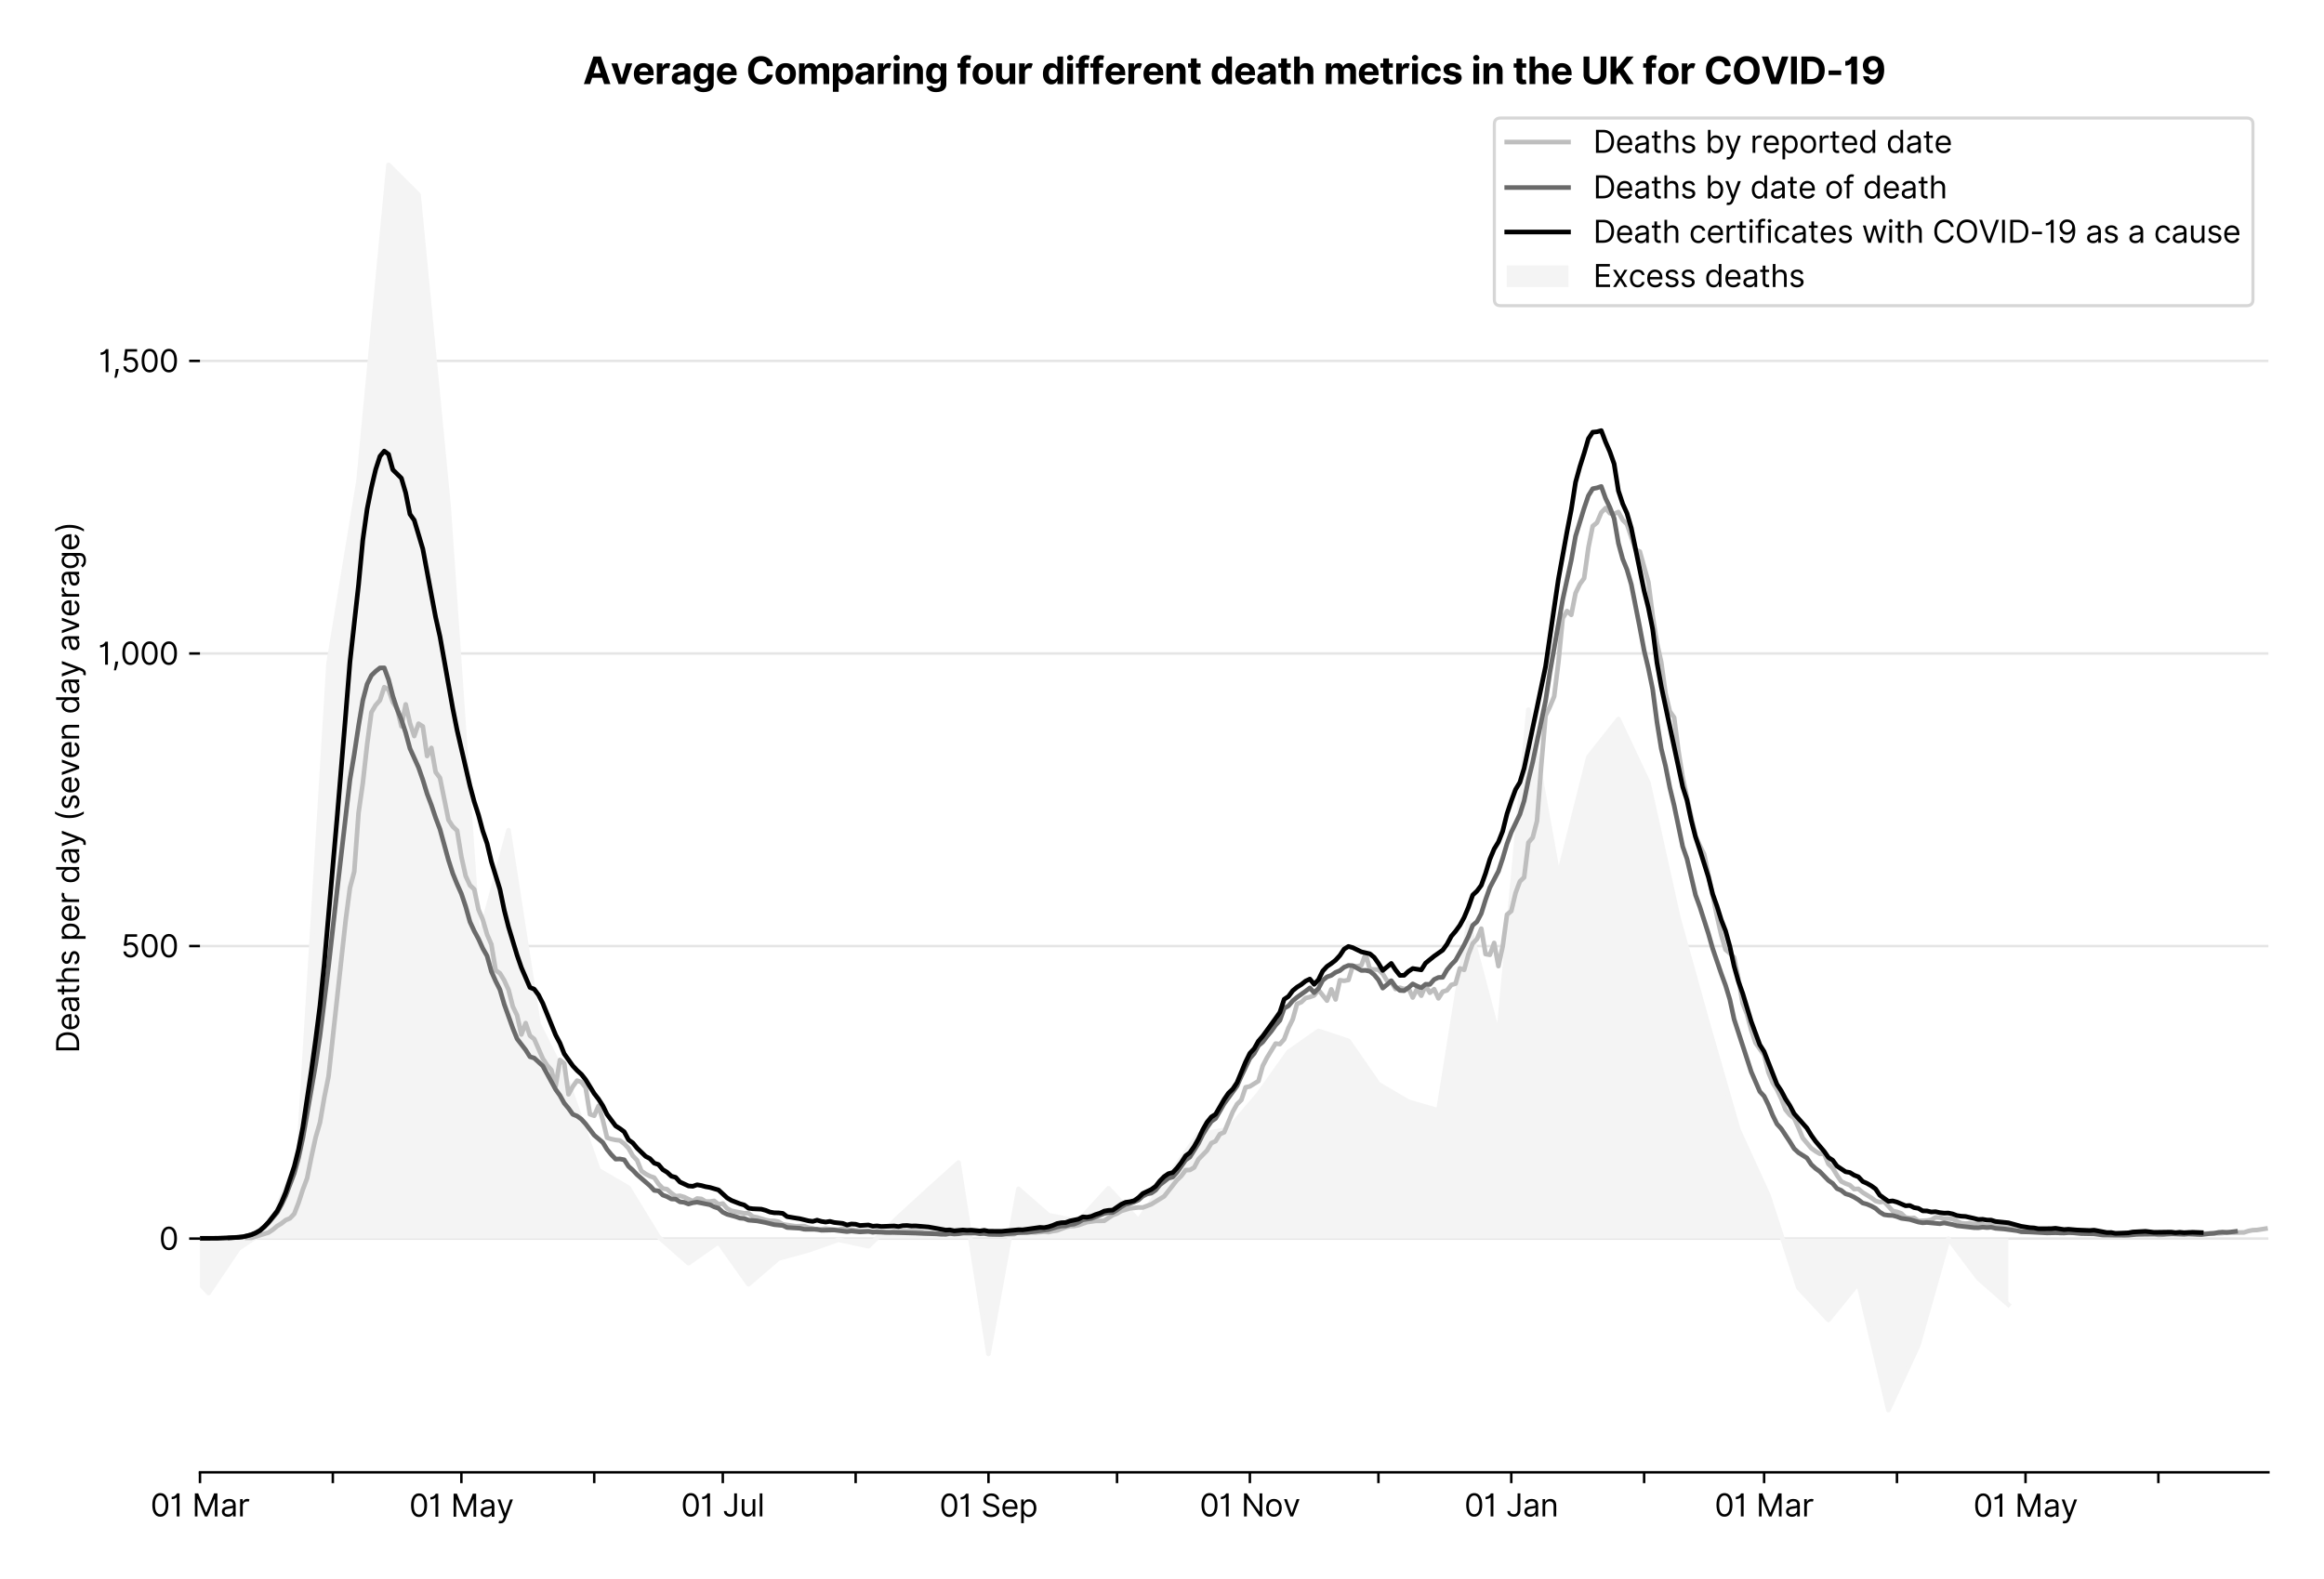 <?xml version="1.0" encoding="utf-8" standalone="no"?>
<!DOCTYPE svg PUBLIC "-//W3C//DTD SVG 1.1//EN"
  "http://www.w3.org/Graphics/SVG/1.1/DTD/svg11.dtd">
<svg version="1.1" viewBox="0 0 752.339 511.234" xmlns="http://www.w3.org/2000/svg" xmlns:xlink="http://www.w3.org/1999/xlink">
 <defs>
  <style type="text/css">*{stroke-linecap:butt;stroke-linejoin:round;}</style>
 </defs>
 <g id="figure_1">
  <g id="patch_1">
   <path d="M 0 511.234 
L 752.339 511.234 
L 752.339 0 
L 0 0 
z
" style="fill:#ffffff;"/>
  </g>
  <g id="axes_1">
   <g id="patch_2">
    <path d="M 64.739 476.745 
L 734.339 476.745 
L 734.339 33.225 
L 64.739 33.225 
z
" style="fill:#ffffff;"/>
   </g>
   <g id="matplotlib.axis_1">
    <g id="xtick_1">
     <g id="line2d_1">
      <defs>
       <path d="M 0 0 
L 0 3.5 
" id="mdc56840473" style="stroke:#000000;stroke-width:0.8;"/>
      </defs>
      <g>
       <use style="stroke:#000000;stroke-width:0.8;" x="64.739" xlink:href="#mdc56840473" y="476.745"/>
      </g>
     </g>
     <g id="text_1">
      <!-- 01 Mar -->
      <g transform="translate(48.702 491.018)scale(0.1 -0.1)">
       <defs>
        <path d="M 2000 -64 
Q 1230 -64 806 561 
Q 382 1186 382 2327 
Q 382 3459 809 4088 
Q 1236 4718 2000 4718 
Q 2764 4718 3191 4088 
Q 3618 3459 3618 2327 
Q 3618 1186 3194 561 
Q 2771 -64 2000 -64 
z
M 2000 436 
Q 2509 436 2791 927 
Q 3073 1418 3073 2327 
Q 3073 3234 2789 3730 
Q 2505 4227 2000 4227 
Q 1496 4227 1211 3730 
Q 927 3234 927 2327 
Q 927 1418 1210 927 
Q 1493 436 2000 436 
z
" id="Inter-Regular-30" transform="scale(0.016)"/>
        <path d="M 1973 4655 
L 1973 0 
L 1409 0 
L 1409 3836 
L 1373 3836 
Q 1341 3773 1209 3692 
Q 1077 3611 868 3551 
Q 659 3491 391 3491 
L 391 3964 
Q 661 3964 859 4061 
Q 1057 4159 1190 4291 
Q 1323 4423 1392 4529 
Q 1461 4636 1473 4655 
L 1973 4655 
z
" id="Inter-Regular-31" transform="scale(0.016)"/>
        <path id="Inter-Regular-20" transform="scale(0.016)"/>
        <path d="M 564 4655 
L 1236 4655 
L 2818 791 
L 2873 791 
L 4455 4655 
L 5127 4655 
L 5127 0 
L 4600 0 
L 4600 3536 
L 4555 3536 
L 3100 0 
L 2591 0 
L 1136 3536 
L 1091 3536 
L 1091 0 
L 564 0 
L 564 4655 
z
" id="Inter-Regular-4d" transform="scale(0.016)"/>
        <path d="M 1518 -82 
Q 1186 -82 916 44 
Q 646 170 486 410 
Q 327 650 327 991 
Q 327 1291 445 1478 
Q 564 1666 761 1773 
Q 959 1880 1199 1933 
Q 1439 1986 1682 2018 
Q 2000 2059 2199 2080 
Q 2398 2102 2490 2154 
Q 2582 2207 2582 2336 
L 2582 2355 
Q 2582 2691 2399 2877 
Q 2216 3064 1846 3064 
Q 1461 3064 1243 2895 
Q 1025 2727 936 2536 
L 427 2718 
Q 564 3036 792 3214 
Q 1021 3393 1292 3464 
Q 1564 3536 1827 3536 
Q 1996 3536 2215 3496 
Q 2434 3457 2640 3334 
Q 2846 3211 2982 2963 
Q 3118 2716 3118 2300 
L 3118 0 
L 2582 0 
L 2582 473 
L 2555 473 
Q 2500 359 2373 229 
Q 2246 100 2034 9 
Q 1823 -82 1518 -82 
z
M 1600 400 
Q 1918 400 2137 525 
Q 2357 650 2469 847 
Q 2582 1045 2582 1264 
L 2582 1755 
Q 2548 1714 2433 1681 
Q 2318 1648 2169 1624 
Q 2021 1600 1881 1583 
Q 1741 1566 1655 1555 
Q 1446 1527 1265 1467 
Q 1084 1407 974 1287 
Q 864 1168 864 964 
Q 864 684 1072 542 
Q 1280 400 1600 400 
z
" id="Inter-Regular-61" transform="scale(0.016)"/>
        <path d="M 491 0 
L 491 3491 
L 1009 3491 
L 1009 2964 
L 1046 2964 
Q 1139 3223 1389 3384 
Q 1639 3545 1955 3545 
Q 2100 3545 2209 3511 
Q 2318 3477 2400 3418 
L 2218 2964 
Q 2161 2993 2085 3010 
Q 2009 3027 1909 3027 
Q 1527 3027 1277 2794 
Q 1027 2561 1027 2209 
L 1027 0 
L 491 0 
z
" id="Inter-Regular-72" transform="scale(0.016)"/>
       </defs>
       <use xlink:href="#Inter-Regular-30"/>
       <use x="62.5" xlink:href="#Inter-Regular-31"/>
       <use x="106.676" xlink:href="#Inter-Regular-20"/>
       <use x="134.801" xlink:href="#Inter-Regular-4d"/>
       <use x="225.994" xlink:href="#Inter-Regular-61"/>
       <use x="282.386" xlink:href="#Inter-Regular-72"/>
      </g>
     </g>
    </g>
    <g id="xtick_2">
     <g id="line2d_2">
      <g>
       <use style="stroke:#000000;stroke-width:0.8;" x="107.744" xlink:href="#mdc56840473" y="476.745"/>
      </g>
     </g>
    </g>
    <g id="xtick_3">
     <g id="line2d_3">
      <g>
       <use style="stroke:#000000;stroke-width:0.8;" x="149.362" xlink:href="#mdc56840473" y="476.745"/>
      </g>
     </g>
     <g id="text_2">
      <!-- 01 May -->
      <g transform="translate(132.459 491.117)scale(0.1 -0.1)">
       <defs>
        <path d="M 818 -1355 
Q 682 -1355 575 -1333 
Q 468 -1311 427 -1291 
L 564 -818 
Q 857 -893 1053 -814 
Q 1250 -736 1391 -345 
L 1509 -18 
L 218 3491 
L 800 3491 
L 1764 709 
L 1800 709 
L 2764 3491 
L 3346 3491 
L 1846 -564 
Q 1550 -1355 818 -1355 
z
" id="Inter-Regular-79" transform="scale(0.016)"/>
       </defs>
       <use xlink:href="#Inter-Regular-30"/>
       <use x="62.5" xlink:href="#Inter-Regular-31"/>
       <use x="106.676" xlink:href="#Inter-Regular-20"/>
       <use x="134.801" xlink:href="#Inter-Regular-4d"/>
       <use x="225.994" xlink:href="#Inter-Regular-61"/>
       <use x="282.386" xlink:href="#Inter-Regular-79"/>
      </g>
     </g>
    </g>
    <g id="xtick_4">
     <g id="line2d_4">
      <g>
       <use style="stroke:#000000;stroke-width:0.8;" x="192.367" xlink:href="#mdc56840473" y="476.745"/>
      </g>
     </g>
    </g>
    <g id="xtick_5">
     <g id="line2d_5">
      <g>
       <use style="stroke:#000000;stroke-width:0.8;" x="233.985" xlink:href="#mdc56840473" y="476.745"/>
      </g>
     </g>
     <g id="text_3">
      <!-- 01 Jul -->
      <g transform="translate(220.441 491.018)scale(0.1 -0.1)">
       <defs>
        <path d="M 2346 4655 
L 2909 4655 
L 2909 1327 
Q 2909 657 2549 296 
Q 2189 -64 1582 -64 
Q 1200 -64 902 76 
Q 605 216 434 475 
Q 264 734 264 1091 
L 818 1091 
Q 818 795 1034 615 
Q 1250 436 1582 436 
Q 1948 436 2147 664 
Q 2346 893 2346 1327 
L 2346 4655 
z
" id="Inter-Regular-4a" transform="scale(0.016)"/>
        <path d="M 2691 1427 
L 2691 3491 
L 3227 3491 
L 3227 0 
L 2691 0 
L 2691 591 
L 2655 591 
Q 2532 325 2273 140 
Q 2014 -45 1618 -45 
Q 1127 -45 809 280 
Q 491 605 491 1273 
L 491 3491 
L 1027 3491 
L 1027 1309 
Q 1027 927 1242 700 
Q 1457 473 1791 473 
Q 1991 473 2199 575 
Q 2407 677 2549 888 
Q 2691 1100 2691 1427 
z
" id="Inter-Regular-75" transform="scale(0.016)"/>
        <path d="M 1027 4655 
L 1027 0 
L 491 0 
L 491 4655 
L 1027 4655 
z
" id="Inter-Regular-6c" transform="scale(0.016)"/>
       </defs>
       <use xlink:href="#Inter-Regular-30"/>
       <use x="62.5" xlink:href="#Inter-Regular-31"/>
       <use x="106.676" xlink:href="#Inter-Regular-20"/>
       <use x="134.801" xlink:href="#Inter-Regular-4a"/>
       <use x="189.063" xlink:href="#Inter-Regular-75"/>
       <use x="247.159" xlink:href="#Inter-Regular-6c"/>
      </g>
     </g>
    </g>
    <g id="xtick_6">
     <g id="line2d_6">
      <g>
       <use style="stroke:#000000;stroke-width:0.8;" x="276.99" xlink:href="#mdc56840473" y="476.745"/>
      </g>
     </g>
    </g>
    <g id="xtick_7">
     <g id="line2d_7">
      <g>
       <use style="stroke:#000000;stroke-width:0.8;" x="319.995" xlink:href="#mdc56840473" y="476.745"/>
      </g>
     </g>
     <g id="text_4">
      <!-- 01 Sep -->
      <g transform="translate(304.108 491.117)scale(0.1 -0.1)">
       <defs>
        <path d="M 3109 3491 
Q 3068 3836 2777 4027 
Q 2486 4218 2064 4218 
Q 1600 4218 1318 3999 
Q 1036 3780 1036 3445 
Q 1036 3195 1189 3042 
Q 1343 2889 1553 2803 
Q 1764 2718 1936 2673 
L 2409 2545 
Q 2591 2498 2815 2414 
Q 3039 2330 3244 2185 
Q 3450 2041 3584 1816 
Q 3718 1591 3718 1264 
Q 3718 886 3521 581 
Q 3325 277 2949 97 
Q 2573 -82 2036 -82 
Q 1286 -82 845 272 
Q 405 627 364 1200 
L 946 1200 
Q 968 936 1124 764 
Q 1280 593 1519 510 
Q 1759 427 2036 427 
Q 2359 427 2616 533 
Q 2873 639 3023 828 
Q 3173 1018 3173 1273 
Q 3173 1505 3043 1650 
Q 2914 1795 2702 1886 
Q 2491 1977 2246 2045 
L 1673 2209 
Q 1127 2366 809 2657 
Q 491 2948 491 3418 
Q 491 3809 703 4101 
Q 916 4393 1276 4555 
Q 1636 4718 2082 4718 
Q 2532 4718 2882 4558 
Q 3232 4398 3437 4120 
Q 3643 3843 3655 3491 
L 3109 3491 
z
" id="Inter-Regular-53" transform="scale(0.016)"/>
        <path d="M 1955 -73 
Q 1450 -73 1085 151 
Q 721 375 524 778 
Q 327 1182 327 1718 
Q 327 2255 524 2665 
Q 721 3075 1074 3305 
Q 1427 3536 1900 3536 
Q 2173 3536 2439 3445 
Q 2705 3355 2923 3151 
Q 3141 2948 3270 2614 
Q 3400 2280 3400 1791 
L 3400 1564 
L 866 1564 
Q 884 1005 1183 707 
Q 1482 409 1955 409 
Q 2271 409 2498 545 
Q 2725 682 2827 955 
L 3346 809 
Q 3223 414 2854 170 
Q 2486 -73 1955 -73 
z
M 866 2027 
L 2855 2027 
Q 2855 2470 2595 2762 
Q 2336 3055 1900 3055 
Q 1593 3055 1368 2911 
Q 1143 2768 1013 2533 
Q 884 2298 866 2027 
z
" id="Inter-Regular-65" transform="scale(0.016)"/>
        <path d="M 491 -1309 
L 491 3491 
L 1009 3491 
L 1009 2936 
L 1073 2936 
Q 1132 3027 1237 3169 
Q 1343 3311 1542 3423 
Q 1741 3536 2082 3536 
Q 2523 3536 2859 3315 
Q 3196 3095 3384 2690 
Q 3573 2286 3573 1736 
Q 3573 1182 3384 776 
Q 3196 370 2861 148 
Q 2527 -73 2091 -73 
Q 1755 -73 1552 39 
Q 1350 152 1241 296 
Q 1132 441 1073 536 
L 1027 536 
L 1027 -1309 
L 491 -1309 
z
M 1018 1745 
Q 1018 1152 1276 780 
Q 1534 409 2018 409 
Q 2355 409 2581 587 
Q 2807 766 2921 1069 
Q 3036 1373 3036 1745 
Q 3036 2114 2923 2410 
Q 2811 2707 2585 2881 
Q 2359 3055 2018 3055 
Q 1527 3055 1272 2693 
Q 1018 2332 1018 1745 
z
" id="Inter-Regular-70" transform="scale(0.016)"/>
       </defs>
       <use xlink:href="#Inter-Regular-30"/>
       <use x="62.5" xlink:href="#Inter-Regular-31"/>
       <use x="106.676" xlink:href="#Inter-Regular-20"/>
       <use x="134.801" xlink:href="#Inter-Regular-53"/>
       <use x="198.58" xlink:href="#Inter-Regular-65"/>
       <use x="256.818" xlink:href="#Inter-Regular-70"/>
      </g>
     </g>
    </g>
    <g id="xtick_8">
     <g id="line2d_8">
      <g>
       <use style="stroke:#000000;stroke-width:0.8;" x="361.613" xlink:href="#mdc56840473" y="476.745"/>
      </g>
     </g>
    </g>
    <g id="xtick_9">
     <g id="line2d_9">
      <g>
       <use style="stroke:#000000;stroke-width:0.8;" x="404.619" xlink:href="#mdc56840473" y="476.745"/>
      </g>
     </g>
     <g id="text_5">
      <!-- 01 Nov -->
      <g transform="translate(388.347 491.018)scale(0.1 -0.1)">
       <defs>
        <path d="M 4255 4655 
L 4255 0 
L 3709 0 
L 1173 3655 
L 1127 3655 
L 1127 0 
L 564 0 
L 564 4655 
L 1109 4655 
L 3655 991 
L 3700 991 
L 3700 4655 
L 4255 4655 
z
" id="Inter-Regular-4e" transform="scale(0.016)"/>
        <path d="M 1909 -73 
Q 1436 -73 1080 152 
Q 725 377 526 781 
Q 327 1186 327 1727 
Q 327 2273 526 2679 
Q 725 3086 1080 3311 
Q 1436 3536 1909 3536 
Q 2382 3536 2737 3311 
Q 3093 3086 3292 2679 
Q 3491 2273 3491 1727 
Q 3491 1186 3292 781 
Q 3093 377 2737 152 
Q 2382 -73 1909 -73 
z
M 1909 409 
Q 2268 409 2500 593 
Q 2732 777 2843 1077 
Q 2955 1377 2955 1727 
Q 2955 2077 2843 2379 
Q 2732 2682 2500 2868 
Q 2268 3055 1909 3055 
Q 1550 3055 1318 2868 
Q 1086 2682 975 2379 
Q 864 2077 864 1727 
Q 864 1377 975 1077 
Q 1086 777 1318 593 
Q 1550 409 1909 409 
z
" id="Inter-Regular-6f" transform="scale(0.016)"/>
        <path d="M 3346 3491 
L 2055 0 
L 1509 0 
L 218 3491 
L 800 3491 
L 1764 709 
L 1800 709 
L 2764 3491 
L 3346 3491 
z
" id="Inter-Regular-76" transform="scale(0.016)"/>
       </defs>
       <use xlink:href="#Inter-Regular-30"/>
       <use x="62.5" xlink:href="#Inter-Regular-31"/>
       <use x="106.676" xlink:href="#Inter-Regular-20"/>
       <use x="134.801" xlink:href="#Inter-Regular-4e"/>
       <use x="210.085" xlink:href="#Inter-Regular-6f"/>
       <use x="269.744" xlink:href="#Inter-Regular-76"/>
      </g>
     </g>
    </g>
    <g id="xtick_10">
     <g id="line2d_10">
      <g>
       <use style="stroke:#000000;stroke-width:0.8;" x="446.236" xlink:href="#mdc56840473" y="476.745"/>
      </g>
     </g>
    </g>
    <g id="xtick_11">
     <g id="line2d_11">
      <g>
       <use style="stroke:#000000;stroke-width:0.8;" x="489.242" xlink:href="#mdc56840473" y="476.745"/>
      </g>
     </g>
     <g id="text_6">
      <!-- 01 Jan -->
      <g transform="translate(474.042 491.018)scale(0.1 -0.1)">
       <defs>
        <path d="M 1027 2100 
L 1027 0 
L 491 0 
L 491 3491 
L 1009 3491 
L 1009 2945 
L 1055 2945 
Q 1177 3211 1427 3373 
Q 1677 3536 2073 3536 
Q 2602 3536 2928 3211 
Q 3255 2886 3255 2218 
L 3255 0 
L 2718 0 
L 2718 2182 
Q 2718 2593 2504 2824 
Q 2291 3055 1918 3055 
Q 1534 3055 1280 2806 
Q 1027 2557 1027 2100 
z
" id="Inter-Regular-6e" transform="scale(0.016)"/>
       </defs>
       <use xlink:href="#Inter-Regular-30"/>
       <use x="62.5" xlink:href="#Inter-Regular-31"/>
       <use x="106.676" xlink:href="#Inter-Regular-20"/>
       <use x="134.801" xlink:href="#Inter-Regular-4a"/>
       <use x="189.063" xlink:href="#Inter-Regular-61"/>
       <use x="245.455" xlink:href="#Inter-Regular-6e"/>
      </g>
     </g>
    </g>
    <g id="xtick_12">
     <g id="line2d_12">
      <g>
       <use style="stroke:#000000;stroke-width:0.8;" x="532.247" xlink:href="#mdc56840473" y="476.745"/>
      </g>
     </g>
    </g>
    <g id="xtick_13">
     <g id="line2d_13">
      <g>
       <use style="stroke:#000000;stroke-width:0.8;" x="571.09" xlink:href="#mdc56840473" y="476.745"/>
      </g>
     </g>
     <g id="text_7">
      <!-- 01 Mar -->
      <g transform="translate(555.053 491.018)scale(0.1 -0.1)">
       <use xlink:href="#Inter-Regular-30"/>
       <use x="62.5" xlink:href="#Inter-Regular-31"/>
       <use x="106.676" xlink:href="#Inter-Regular-20"/>
       <use x="134.801" xlink:href="#Inter-Regular-4d"/>
       <use x="225.994" xlink:href="#Inter-Regular-61"/>
       <use x="282.386" xlink:href="#Inter-Regular-72"/>
      </g>
     </g>
    </g>
    <g id="xtick_14">
     <g id="line2d_14">
      <g>
       <use style="stroke:#000000;stroke-width:0.8;" x="614.095" xlink:href="#mdc56840473" y="476.745"/>
      </g>
     </g>
    </g>
    <g id="xtick_15">
     <g id="line2d_15">
      <g>
       <use style="stroke:#000000;stroke-width:0.8;" x="655.713" xlink:href="#mdc56840473" y="476.745"/>
      </g>
     </g>
     <g id="text_8">
      <!-- 01 May -->
      <g transform="translate(638.81 491.117)scale(0.1 -0.1)">
       <use xlink:href="#Inter-Regular-30"/>
       <use x="62.5" xlink:href="#Inter-Regular-31"/>
       <use x="106.676" xlink:href="#Inter-Regular-20"/>
       <use x="134.801" xlink:href="#Inter-Regular-4d"/>
       <use x="225.994" xlink:href="#Inter-Regular-61"/>
       <use x="282.386" xlink:href="#Inter-Regular-79"/>
      </g>
     </g>
    </g>
    <g id="xtick_16">
     <g id="line2d_16">
      <g>
       <use style="stroke:#000000;stroke-width:0.8;" x="698.718" xlink:href="#mdc56840473" y="476.745"/>
      </g>
     </g>
    </g>
   </g>
   <g id="matplotlib.axis_2">
    <g id="ytick_1">
     <g id="line2d_17">
      <path clip-path="url(#pb83ab09593)" d="M 64.739 401.069 
L 734.339 401.069 
" style="fill:none;stroke:#e5e5e5;stroke-linecap:square;stroke-width:0.8;"/>
     </g>
     <g id="line2d_18">
      <defs>
       <path d="M 0 0 
L -3.5 0 
" id="m65da532f30" style="stroke:#000000;stroke-width:0.8;"/>
      </defs>
      <g>
       <use style="stroke:#000000;stroke-width:0.8;" x="64.739" xlink:href="#m65da532f30" y="401.069"/>
      </g>
     </g>
     <g id="text_9">
      <!-- 0 -->
      <g transform="translate(51.489 404.706)scale(0.1 -0.1)">
       <use xlink:href="#Inter-Regular-30"/>
      </g>
     </g>
    </g>
    <g id="ytick_2">
     <g id="line2d_19">
      <path clip-path="url(#pb83ab09593)" d="M 64.739 306.332 
L 734.339 306.332 
" style="fill:none;stroke:#e5e5e5;stroke-linecap:square;stroke-width:0.8;"/>
     </g>
     <g id="line2d_20">
      <g>
       <use style="stroke:#000000;stroke-width:0.8;" x="64.739" xlink:href="#m65da532f30" y="306.332"/>
      </g>
     </g>
     <g id="text_10">
      <!-- 500 -->
      <g transform="translate(39.159 309.969)scale(0.1 -0.1)">
       <defs>
        <path d="M 1936 -64 
Q 1536 -64 1216 95 
Q 896 255 702 532 
Q 509 809 491 1164 
L 1036 1164 
Q 1068 848 1324 642 
Q 1580 436 1936 436 
Q 2223 436 2447 570 
Q 2671 705 2799 940 
Q 2927 1175 2927 1473 
Q 2927 1777 2794 2017 
Q 2661 2257 2429 2395 
Q 2198 2534 1900 2536 
Q 1686 2539 1461 2472 
Q 1236 2405 1091 2300 
L 564 2364 
L 846 4655 
L 3264 4655 
L 3264 4155 
L 1318 4155 
L 1155 2782 
L 1182 2782 
Q 1325 2895 1541 2970 
Q 1757 3045 1991 3045 
Q 2418 3045 2753 2842 
Q 3089 2639 3281 2286 
Q 3473 1934 3473 1482 
Q 3473 1036 3274 687 
Q 3075 339 2727 137 
Q 2380 -64 1936 -64 
z
" id="Inter-Regular-35" transform="scale(0.016)"/>
       </defs>
       <use xlink:href="#Inter-Regular-35"/>
       <use x="60.795" xlink:href="#Inter-Regular-30"/>
       <use x="123.295" xlink:href="#Inter-Regular-30"/>
      </g>
     </g>
    </g>
    <g id="ytick_3">
     <g id="line2d_21">
      <path clip-path="url(#pb83ab09593)" d="M 64.739 211.596 
L 734.339 211.596 
" style="fill:none;stroke:#e5e5e5;stroke-linecap:square;stroke-width:0.8;"/>
     </g>
     <g id="line2d_22">
      <g>
       <use style="stroke:#000000;stroke-width:0.8;" x="64.739" xlink:href="#m65da532f30" y="211.596"/>
      </g>
     </g>
     <g id="text_11">
      <!-- 1,000 -->
      <g transform="translate(31.773 215.232)scale(0.1 -0.1)">
       <defs>
        <path d="M 1291 636 
L 1255 391 
Q 1216 132 1137 -163 
Q 1059 -459 975 -720 
Q 891 -982 836 -1136 
L 427 -1136 
Q 457 -991 504 -752 
Q 552 -514 601 -219 
Q 650 75 682 382 
L 709 636 
L 1291 636 
z
" id="Inter-Regular-2c" transform="scale(0.016)"/>
       </defs>
       <use xlink:href="#Inter-Regular-31"/>
       <use x="44.176" xlink:href="#Inter-Regular-2c"/>
       <use x="72.159" xlink:href="#Inter-Regular-30"/>
       <use x="134.659" xlink:href="#Inter-Regular-30"/>
       <use x="197.159" xlink:href="#Inter-Regular-30"/>
      </g>
     </g>
    </g>
    <g id="ytick_4">
     <g id="line2d_23">
      <path clip-path="url(#pb83ab09593)" d="M 64.739 116.859 
L 734.339 116.859 
" style="fill:none;stroke:#e5e5e5;stroke-linecap:square;stroke-width:0.8;"/>
     </g>
     <g id="line2d_24">
      <g>
       <use style="stroke:#000000;stroke-width:0.8;" x="64.739" xlink:href="#m65da532f30" y="116.859"/>
      </g>
     </g>
     <g id="text_12">
      <!-- 1,500 -->
      <g transform="translate(31.944 120.495)scale(0.1 -0.1)">
       <use xlink:href="#Inter-Regular-31"/>
       <use x="44.176" xlink:href="#Inter-Regular-2c"/>
       <use x="72.159" xlink:href="#Inter-Regular-35"/>
       <use x="132.955" xlink:href="#Inter-Regular-30"/>
       <use x="195.455" xlink:href="#Inter-Regular-30"/>
      </g>
     </g>
    </g>
    <g id="text_13">
     <!-- Deaths per day (seven day average) -->
     <g transform="translate(25.614 341.002)rotate(-90)scale(0.1 -0.1)">
      <defs>
       <path d="M 2000 0 
L 564 0 
L 564 4655 
L 2064 4655 
Q 2741 4655 3223 4376 
Q 3705 4098 3961 3578 
Q 4218 3059 4218 2336 
Q 4218 1609 3959 1085 
Q 3700 561 3204 280 
Q 2709 0 2000 0 
z
M 1127 500 
L 1964 500 
Q 2830 500 3251 992 
Q 3673 1484 3673 2336 
Q 3673 3182 3259 3668 
Q 2846 4155 2027 4155 
L 1127 4155 
L 1127 500 
z
" id="Inter-Regular-44" transform="scale(0.016)"/>
       <path d="M 2009 3491 
L 2009 3036 
L 1264 3036 
L 1264 1000 
Q 1264 773 1331 660 
Q 1398 548 1503 510 
Q 1609 473 1727 473 
Q 1816 473 1873 483 
Q 1930 493 1964 500 
L 2073 18 
Q 2018 -2 1920 -23 
Q 1823 -45 1673 -45 
Q 1446 -45 1228 52 
Q 1011 150 869 350 
Q 727 550 727 855 
L 727 3036 
L 200 3036 
L 200 3491 
L 727 3491 
L 727 4327 
L 1264 4327 
L 1264 3491 
L 2009 3491 
z
" id="Inter-Regular-74" transform="scale(0.016)"/>
       <path d="M 1027 2100 
L 1027 0 
L 491 0 
L 491 4655 
L 1027 4655 
L 1027 2945 
L 1073 2945 
Q 1196 3216 1442 3376 
Q 1689 3536 2100 3536 
Q 2636 3536 2963 3213 
Q 3291 2891 3291 2218 
L 3291 0 
L 2755 0 
L 2755 2182 
Q 2755 2598 2540 2826 
Q 2325 3055 1946 3055 
Q 1548 3055 1287 2806 
Q 1027 2557 1027 2100 
z
" id="Inter-Regular-68" transform="scale(0.016)"/>
       <path d="M 2964 2709 
L 2482 2573 
Q 2411 2755 2245 2914 
Q 2080 3073 1727 3073 
Q 1407 3073 1194 2926 
Q 982 2780 982 2555 
Q 982 2355 1127 2239 
Q 1273 2123 1582 2045 
L 2100 1918 
Q 3027 1691 3027 973 
Q 3027 673 2855 436 
Q 2684 200 2377 63 
Q 2071 -73 1664 -73 
Q 1130 -73 780 159 
Q 430 391 336 836 
L 846 964 
Q 989 400 1655 400 
Q 2030 400 2251 560 
Q 2473 720 2473 945 
Q 2473 1316 1955 1436 
L 1373 1573 
Q 893 1686 669 1926 
Q 446 2166 446 2527 
Q 446 2823 613 3050 
Q 780 3277 1069 3406 
Q 1359 3536 1727 3536 
Q 2246 3536 2542 3309 
Q 2839 3082 2964 2709 
z
" id="Inter-Regular-73" transform="scale(0.016)"/>
       <path d="M 1809 -73 
Q 1373 -73 1039 148 
Q 705 370 516 776 
Q 327 1182 327 1736 
Q 327 2286 516 2690 
Q 705 3095 1041 3315 
Q 1377 3536 1818 3536 
Q 2159 3536 2358 3423 
Q 2557 3311 2662 3169 
Q 2768 3027 2827 2936 
L 2873 2936 
L 2873 4655 
L 3409 4655 
L 3409 0 
L 2891 0 
L 2891 536 
L 2827 536 
Q 2768 441 2659 296 
Q 2550 152 2348 39 
Q 2146 -73 1809 -73 
z
M 1882 409 
Q 2366 409 2624 780 
Q 2882 1152 2882 1745 
Q 2882 2332 2627 2693 
Q 2373 3055 1882 3055 
Q 1541 3055 1315 2881 
Q 1089 2707 976 2410 
Q 864 2114 864 1745 
Q 864 1373 978 1069 
Q 1093 766 1319 587 
Q 1546 409 1882 409 
z
" id="Inter-Regular-64" transform="scale(0.016)"/>
       <path d="M 682 1964 
Q 682 2823 906 3544 
Q 1130 4266 1546 4873 
L 2018 4873 
Q 1800 4573 1623 4095 
Q 1446 3618 1341 3061 
Q 1236 2505 1236 1964 
Q 1236 1423 1341 866 
Q 1446 309 1623 -168 
Q 1800 -645 2018 -945 
L 1546 -945 
Q 1130 -339 906 383 
Q 682 1105 682 1964 
z
" id="Inter-Regular-28" transform="scale(0.016)"/>
       <path d="M 1900 -1382 
Q 1316 -1382 976 -1169 
Q 636 -957 473 -682 
L 900 -382 
Q 973 -477 1084 -601 
Q 1196 -725 1390 -817 
Q 1584 -909 1900 -909 
Q 2323 -909 2598 -704 
Q 2873 -500 2873 -64 
L 2873 645 
L 2827 645 
Q 2768 550 2660 410 
Q 2552 270 2351 162 
Q 2150 55 1809 55 
Q 1386 55 1051 255 
Q 716 455 521 836 
Q 327 1218 327 1764 
Q 327 2300 516 2699 
Q 705 3098 1041 3317 
Q 1377 3536 1818 3536 
Q 2159 3536 2360 3423 
Q 2561 3311 2669 3169 
Q 2777 3027 2836 2936 
L 2891 2936 
L 2891 3491 
L 3409 3491 
L 3409 -100 
Q 3409 -550 3205 -833 
Q 3002 -1116 2660 -1249 
Q 2318 -1382 1900 -1382 
z
M 1882 536 
Q 2366 536 2624 864 
Q 2882 1193 2882 1773 
Q 2882 2339 2627 2697 
Q 2373 3055 1882 3055 
Q 1541 3055 1315 2882 
Q 1089 2709 976 2418 
Q 864 2127 864 1773 
Q 864 1227 1120 881 
Q 1377 536 1882 536 
z
" id="Inter-Regular-67" transform="scale(0.016)"/>
       <path d="M 1638 1940 
Q 1638 1081 1414 359 
Q 1191 -362 775 -969 
L 302 -969 
Q 520 -669 697 -191 
Q 875 286 979 842 
Q 1084 1399 1084 1940 
Q 1084 2481 979 3038 
Q 875 3595 697 4072 
Q 520 4549 302 4849 
L 775 4849 
Q 1191 4243 1414 3521 
Q 1638 2799 1638 1940 
z
" id="Inter-Regular-29" transform="scale(0.016)"/>
      </defs>
      <use xlink:href="#Inter-Regular-44"/>
      <use x="71.875" xlink:href="#Inter-Regular-65"/>
      <use x="130.114" xlink:href="#Inter-Regular-61"/>
      <use x="186.506" xlink:href="#Inter-Regular-74"/>
      <use x="222.869" xlink:href="#Inter-Regular-68"/>
      <use x="281.96" xlink:href="#Inter-Regular-73"/>
      <use x="334.233" xlink:href="#Inter-Regular-20"/>
      <use x="362.358" xlink:href="#Inter-Regular-70"/>
      <use x="423.296" xlink:href="#Inter-Regular-65"/>
      <use x="481.534" xlink:href="#Inter-Regular-72"/>
      <use x="519.886" xlink:href="#Inter-Regular-20"/>
      <use x="548.011" xlink:href="#Inter-Regular-64"/>
      <use x="610.085" xlink:href="#Inter-Regular-61"/>
      <use x="666.477" xlink:href="#Inter-Regular-79"/>
      <use x="722.159" xlink:href="#Inter-Regular-20"/>
      <use x="750.284" xlink:href="#Inter-Regular-28"/>
      <use x="786.506" xlink:href="#Inter-Regular-73"/>
      <use x="838.779" xlink:href="#Inter-Regular-65"/>
      <use x="897.017" xlink:href="#Inter-Regular-76"/>
      <use x="952.699" xlink:href="#Inter-Regular-65"/>
      <use x="1010.938" xlink:href="#Inter-Regular-6e"/>
      <use x="1069.46" xlink:href="#Inter-Regular-20"/>
      <use x="1097.585" xlink:href="#Inter-Regular-64"/>
      <use x="1159.659" xlink:href="#Inter-Regular-61"/>
      <use x="1216.051" xlink:href="#Inter-Regular-79"/>
      <use x="1271.733" xlink:href="#Inter-Regular-20"/>
      <use x="1299.858" xlink:href="#Inter-Regular-61"/>
      <use x="1356.25" xlink:href="#Inter-Regular-76"/>
      <use x="1411.932" xlink:href="#Inter-Regular-65"/>
      <use x="1470.171" xlink:href="#Inter-Regular-72"/>
      <use x="1508.523" xlink:href="#Inter-Regular-61"/>
      <use x="1564.915" xlink:href="#Inter-Regular-67"/>
      <use x="1625.853" xlink:href="#Inter-Regular-65"/>
      <use x="1684.091" xlink:href="#Inter-Regular-29"/>
     </g>
    </g>
   </g>
   <g id="PolyCollection_1">
    <path clip-path="url(#pb83ab09593)" d="M -19.884 401.069 
L -19.884 401.069 
L -10.173 401.069 
L -0.462 401.069 
L 9.249 401.069 
L 18.959 401.069 
L 28.67 401.069 
L 38.381 401.069 
L 48.092 401.069 
L 57.803 401.069 
L 67.514 401.069 
L 77.224 401.069 
L 86.935 401.069 
L 96.646 401.069 
L 106.357 401.069 
L 116.068 401.069 
L 125.779 401.069 
L 135.489 401.069 
L 145.2 401.069 
L 154.911 401.069 
L 164.622 401.069 
L 174.333 401.069 
L 184.044 401.069 
L 193.755 401.069 
L 203.465 401.069 
L 213.176 401.069 
L 222.887 401.069 
L 232.598 401.069 
L 242.309 401.069 
L 252.02 401.069 
L 261.73 401.069 
L 271.441 401.069 
L 281.152 401.069 
L 290.863 401.069 
L 300.574 401.069 
L 310.285 401.069 
L 319.995 401.069 
L 329.706 401.069 
L 339.417 401.069 
L 349.128 401.069 
L 358.839 401.069 
L 368.55 401.069 
L 378.261 401.069 
L 387.971 401.069 
L 397.682 401.069 
L 407.393 401.069 
L 417.104 401.069 
L 426.815 401.069 
L 436.526 401.069 
L 446.236 401.069 
L 455.947 401.069 
L 465.658 401.069 
L 475.369 401.069 
L 485.08 401.069 
L 494.791 401.069 
L 504.502 401.069 
L 514.212 401.069 
L 523.923 401.069 
L 533.634 401.069 
L 543.345 401.069 
L 553.056 401.069 
L 562.767 401.069 
L 572.477 401.069 
L 582.188 401.069 
L 591.899 401.069 
L 601.61 401.069 
L 611.321 401.069 
L 621.032 401.069 
L 630.742 401.069 
L 640.453 401.069 
L 650.164 401.069 
L 650.164 401.069 
L 650.164 422.48 
L 640.453 413.953 
L 630.742 401.069 
L 621.032 435.553 
L 611.321 456.585 
L 601.61 415.469 
L 591.899 427.406 
L 582.188 416.985 
L 572.477 387.048 
L 562.767 365.827 
L 553.056 332.101 
L 543.345 297.238 
L 533.634 253.469 
L 523.923 232.817 
L 514.212 245.132 
L 504.502 283.785 
L 494.791 229.785 
L 485.08 335.511 
L 475.369 298.753 
L 465.658 359.574 
L 455.947 356.732 
L 446.236 351.048 
L 436.526 337.027 
L 426.815 333.806 
L 417.104 340.627 
L 407.393 354.269 
L 397.682 365.638 
L 387.971 367.343 
L 378.261 380.985 
L 368.55 395.196 
L 358.839 384.774 
L 349.128 395.385 
L 339.417 393.49 
L 329.706 384.964 
L 319.995 438.396 
L 310.285 376.438 
L 300.574 385.153 
L 290.863 394.059 
L 281.152 403.532 
L 271.441 401.448 
L 261.73 404.859 
L 252.02 407.511 
L 242.309 415.848 
L 232.598 402.206 
L 222.887 409.027 
L 213.176 400.501 
L 203.465 384.585 
L 193.755 378.901 
L 184.044 351.048 
L 174.333 331.532 
L 164.622 268.817 
L 154.911 305.006 
L 145.2 163.659 
L 135.489 63.048 
L 125.779 53.385 
L 116.068 155.701 
L 106.357 214.817 
L 96.646 374.353 
L 86.935 397.848 
L 77.224 404.29 
L 67.514 418.69 
L 57.803 408.269 
L 48.092 419.827 
L 38.381 418.311 
L 28.67 422.29 
L 18.959 417.174 
L 9.249 424.185 
L -0.462 407.322 
L -10.173 392.543 
L -19.884 399.743 
z
" style="fill:#f4f4f4;"/>
   </g>
   <g id="line2d_25">
    <path clip-path="url(#pb83ab09593)" d="M -1 406.504 
L -0.462 407.322 
L 9.249 424.185 
L 18.959 417.174 
L 28.67 422.29 
L 38.381 418.311 
L 48.092 419.827 
L 57.803 408.269 
L 67.514 418.69 
L 77.224 404.29 
L 86.935 397.848 
L 96.646 374.353 
L 106.357 214.817 
L 116.068 155.701 
L 125.779 53.385 
L 135.489 63.048 
L 145.2 163.659 
L 154.911 305.006 
L 164.622 268.817 
L 174.333 331.532 
L 184.044 351.048 
L 193.755 378.901 
L 203.465 384.585 
L 213.176 400.501 
L 222.887 409.027 
L 232.598 402.206 
L 242.309 415.848 
L 252.02 407.511 
L 261.73 404.859 
L 271.441 401.448 
L 281.152 403.532 
L 290.863 394.059 
L 300.574 385.153 
L 310.285 376.438 
L 319.995 438.396 
L 329.706 384.964 
L 339.417 393.49 
L 349.128 395.385 
L 358.839 384.774 
L 368.55 395.196 
L 378.261 380.985 
L 387.971 367.343 
L 397.682 365.638 
L 407.393 354.269 
L 417.104 340.627 
L 426.815 333.806 
L 436.526 337.027 
L 446.236 351.048 
L 455.947 356.732 
L 465.658 359.574 
L 475.369 298.753 
L 485.08 335.511 
L 494.791 229.785 
L 504.502 283.785 
L 514.212 245.132 
L 523.923 232.817 
L 533.634 253.469 
L 543.345 297.238 
L 553.056 332.101 
L 562.767 365.827 
L 572.477 387.048 
L 582.188 416.985 
L 591.899 427.406 
L 601.61 415.469 
L 611.321 456.585 
L 621.032 435.553 
L 630.742 401.069 
L 640.453 413.953 
L 650.164 422.48 
" style="fill:none;stroke:#f4f4f4;stroke-linecap:square;stroke-width:1.5;"/>
   </g>
   <g id="line2d_26">
    <path clip-path="url(#pb83ab09593)" d="M 79.999 400.826 
L 81.386 400.826 
L 86.935 399.093 
L 88.323 398.173 
L 89.71 397.009 
L 91.097 396.17 
L 92.484 395.087 
L 93.872 394.492 
L 95.259 393.03 
L 96.646 389.457 
L 98.033 385.208 
L 99.421 381.526 
L 100.808 374.597 
L 102.195 368.263 
L 103.582 363.499 
L 104.97 355.433 
L 106.357 348.531 
L 110.519 310.501 
L 111.906 297.941 
L 113.293 287.466 
L 114.681 282.242 
L 116.068 263.241 
L 117.455 253.55 
L 118.842 241.126 
L 120.23 230.678 
L 121.617 228.323 
L 123.004 226.753 
L 124.391 222.504 
L 125.779 223.289 
L 127.166 227.349 
L 128.553 229.514 
L 129.94 235.171 
L 131.328 228.08 
L 132.715 234.17 
L 134.102 238.338 
L 135.489 234.332 
L 136.877 235.226 
L 138.264 244.808 
L 139.651 242.182 
L 141.039 250.032 
L 142.426 251.872 
L 145.2 265.541 
L 146.588 267.653 
L 147.975 268.952 
L 149.362 277.397 
L 150.749 283.65 
L 152.137 286.654 
L 153.524 287.953 
L 154.911 294.531 
L 156.298 297.833 
L 157.686 302.597 
L 159.073 305.818 
L 160.46 314.182 
L 161.847 315.156 
L 163.235 317.457 
L 164.622 320.489 
L 166.009 325.902 
L 167.397 328.771 
L 168.784 334.97 
L 170.171 331.289 
L 171.558 335.349 
L 172.946 336.459 
L 175.72 342.765 
L 177.107 344.904 
L 178.495 346.501 
L 179.882 351.671 
L 181.269 343.226 
L 182.656 344.362 
L 184.044 354.35 
L 185.431 351.806 
L 186.818 349.911 
L 188.205 350.371 
L 189.593 352.158 
L 190.98 360.793 
L 192.367 361.28 
L 193.755 358.086 
L 195.142 362.633 
L 196.529 368.399 
L 197.916 368.832 
L 199.304 369.129 
L 200.691 369.292 
L 202.078 370.347 
L 203.465 371.809 
L 204.853 374.245 
L 206.24 375.707 
L 207.627 379.144 
L 209.014 380.119 
L 210.402 380.85 
L 211.789 381.337 
L 213.176 383.367 
L 214.563 384.829 
L 215.951 385.072 
L 217.338 386.344 
L 218.725 387.319 
L 220.113 387.211 
L 221.5 387.617 
L 224.274 388.943 
L 225.662 388.077 
L 227.049 388.212 
L 228.436 389.051 
L 229.823 389.051 
L 231.211 388.862 
L 232.598 389.971 
L 233.985 389.701 
L 235.372 391.271 
L 236.76 392.056 
L 239.534 392.597 
L 240.921 392.868 
L 242.309 392.841 
L 243.696 393.923 
L 245.083 394.194 
L 247.858 395.033 
L 249.245 395.304 
L 250.632 395.331 
L 252.02 395.602 
L 253.407 396.441 
L 257.569 397.063 
L 260.343 397.009 
L 261.73 397.523 
L 263.118 397.767 
L 264.505 398.173 
L 267.279 397.848 
L 270.054 398.119 
L 271.441 398.227 
L 272.829 397.767 
L 276.99 398.39 
L 281.152 398.606 
L 282.539 399.147 
L 283.927 398.66 
L 286.701 399.147 
L 288.088 399.147 
L 289.476 398.687 
L 290.863 398.823 
L 292.25 398.66 
L 297.799 398.687 
L 299.187 399.093 
L 301.961 399.229 
L 304.736 399.797 
L 306.123 399.391 
L 311.672 399.229 
L 314.446 398.877 
L 317.221 399.174 
L 318.608 399.229 
L 319.995 399.58 
L 321.383 399.743 
L 328.319 399.635 
L 329.706 398.85 
L 335.255 399.066 
L 338.03 398.823 
L 339.417 398.958 
L 340.804 398.633 
L 342.192 398.444 
L 344.966 397.388 
L 346.353 397.036 
L 347.741 396.982 
L 349.128 396.711 
L 351.903 395.737 
L 354.677 395.331 
L 357.452 395.304 
L 360.226 393.463 
L 361.613 392.949 
L 363.001 392.11 
L 365.775 391.271 
L 368.55 390.973 
L 369.937 391 
L 372.712 389.944 
L 376.873 387.373 
L 381.035 382.095 
L 382.422 380.768 
L 383.81 378.901 
L 385.197 378.847 
L 386.584 378.035 
L 387.971 375.382 
L 390.746 372.54 
L 392.133 370.158 
L 393.52 369.508 
L 394.908 367.235 
L 396.295 366.639 
L 399.07 360.008 
L 400.457 357.544 
L 401.844 356.191 
L 403.231 352.077 
L 404.619 351.779 
L 407.393 350.047 
L 408.78 345.12 
L 410.168 342.468 
L 412.942 337.92 
L 414.329 338.083 
L 415.717 336.513 
L 417.104 332.859 
L 418.491 330.071 
L 419.878 325.063 
L 421.266 324.495 
L 422.653 323.168 
L 424.04 322.844 
L 425.428 322.329 
L 426.815 320.543 
L 429.589 324.008 
L 430.977 320.353 
L 432.364 323.629 
L 433.751 317.403 
L 435.138 317.593 
L 436.526 317.322 
L 437.913 312.802 
L 439.3 312.883 
L 440.687 312.612 
L 442.075 308.877 
L 443.462 313.83 
L 446.236 313.993 
L 447.624 315.292 
L 449.011 317.565 
L 450.398 318.026 
L 451.786 320.245 
L 453.173 319.812 
L 454.56 320.245 
L 455.947 319.893 
L 457.335 323.006 
L 458.722 320.245 
L 460.109 322.411 
L 461.496 319.108 
L 462.884 321.463 
L 464.271 320.299 
L 465.658 323.277 
L 467.045 321.111 
L 468.433 320.678 
L 469.82 318.919 
L 471.207 318.513 
L 472.594 313.587 
L 473.982 314.047 
L 475.369 309.039 
L 476.756 305.493 
L 478.144 304.059 
L 479.531 300.702 
L 480.918 308.931 
L 482.305 309.174 
L 483.693 305.331 
L 485.08 312.829 
L 486.467 306.414 
L 487.854 296.155 
L 489.242 294.991 
L 490.629 289.171 
L 492.016 285.436 
L 493.403 284.083 
L 494.791 272.823 
L 496.178 271.199 
L 497.565 265.839 
L 498.952 247.731 
L 500.34 231.761 
L 501.727 228.838 
L 503.114 225.535 
L 504.502 214.356 
L 505.889 200.2 
L 507.276 197.872 
L 508.663 199.09 
L 510.051 192.053 
L 511.438 189.129 
L 512.825 187.235 
L 514.212 177.301 
L 515.6 170.371 
L 516.987 169.235 
L 518.374 165.959 
L 519.761 164.525 
L 521.149 166.176 
L 522.536 166.365 
L 523.923 165.797 
L 525.31 168.368 
L 526.698 169.749 
L 529.472 177.977 
L 530.86 178.6 
L 533.634 188.561 
L 535.021 199.469 
L 536.409 208.239 
L 537.796 214.492 
L 539.183 224.561 
L 540.57 230.353 
L 541.958 232.329 
L 543.345 243.075 
L 544.732 251.764 
L 548.894 270.711 
L 550.281 273.824 
L 551.668 276.612 
L 555.83 296.642 
L 557.218 302.732 
L 558.605 307.496 
L 559.992 308.66 
L 561.379 310.068 
L 562.767 316.862 
L 564.154 324.874 
L 565.541 328.42 
L 566.928 333.508 
L 568.316 337.704 
L 571.09 341.629 
L 572.477 347.177 
L 573.865 350.615 
L 575.252 352.808 
L 576.639 355.758 
L 578.026 359.331 
L 579.414 361.009 
L 580.801 362.065 
L 582.188 365.096 
L 583.576 368.48 
L 586.35 371.782 
L 587.737 372.783 
L 589.125 373.596 
L 590.512 373.623 
L 591.899 376.898 
L 593.286 378.224 
L 594.674 380.552 
L 596.061 382.555 
L 597.448 383.232 
L 598.835 383.746 
L 600.223 385.018 
L 601.61 384.964 
L 602.997 386.128 
L 605.772 387.833 
L 607.159 388.862 
L 608.546 389.241 
L 609.934 389.078 
L 612.708 392.083 
L 614.095 392.408 
L 615.483 392.895 
L 616.87 394.194 
L 618.257 394.438 
L 619.644 394.356 
L 621.032 395.331 
L 623.806 395.223 
L 625.193 395.006 
L 626.581 394.194 
L 627.968 394.275 
L 629.355 394.627 
L 630.742 394.546 
L 632.13 394.735 
L 634.904 396.062 
L 636.292 396.197 
L 637.679 396.116 
L 639.066 396.359 
L 640.453 396.089 
L 643.228 396.847 
L 644.615 396.684 
L 647.39 396.738 
L 648.777 396.684 
L 650.164 397.117 
L 652.939 396.82 
L 655.713 398.173 
L 657.1 398.092 
L 658.488 398.227 
L 659.875 398.579 
L 661.262 398.633 
L 662.65 398.877 
L 665.424 398.931 
L 666.811 399.256 
L 668.199 399.174 
L 669.586 398.741 
L 670.973 399.174 
L 673.748 399.174 
L 677.909 399.039 
L 679.297 399.391 
L 683.458 399.932 
L 687.62 399.987 
L 690.395 399.608 
L 694.557 399.472 
L 697.331 399.499 
L 698.718 399.905 
L 700.106 399.824 
L 701.493 399.608 
L 702.88 399.58 
L 704.267 399.418 
L 707.042 399.472 
L 708.429 399.12 
L 709.816 399.283 
L 711.204 399.58 
L 712.591 399.418 
L 713.978 399.445 
L 716.753 399.283 
L 718.14 399.364 
L 719.527 399.283 
L 720.915 398.958 
L 722.302 399.12 
L 726.464 399.066 
L 727.851 398.606 
L 729.238 398.335 
L 730.625 398.281 
L 733.4 397.848 
L 733.4 397.848 
" style="fill:none;stroke:#bebebe;stroke-linecap:square;stroke-width:1.5;"/>
   </g>
   <g id="line2d_27">
    <path clip-path="url(#pb83ab09593)" d="M 74.45 400.826 
L 78.612 400.474 
L 79.999 400.203 
L 81.386 399.77 
L 82.773 399.174 
L 84.161 398.39 
L 85.548 397.253 
L 86.935 395.926 
L 89.71 392.651 
L 91.097 390.134 
L 92.484 387.211 
L 95.259 379.875 
L 96.646 374.868 
L 98.033 368.507 
L 102.195 344.606 
L 103.582 335.349 
L 106.357 312.91 
L 109.131 288.278 
L 113.293 252.441 
L 114.681 244.239 
L 116.068 235.063 
L 117.455 226.78 
L 118.842 221.529 
L 120.23 218.714 
L 121.617 217.361 
L 123.004 216.278 
L 124.391 216.251 
L 125.779 220.068 
L 127.166 225.4 
L 128.553 229.623 
L 129.94 233.006 
L 131.328 237.256 
L 132.715 242.371 
L 135.489 248.516 
L 136.877 252.495 
L 138.264 257.015 
L 139.651 260.696 
L 141.039 264.838 
L 142.426 268.492 
L 145.2 278.561 
L 146.588 282.865 
L 147.975 286.275 
L 149.362 289.388 
L 150.749 293.529 
L 152.137 298.483 
L 153.524 301.487 
L 154.911 304.059 
L 156.298 307.117 
L 157.686 309.553 
L 159.073 314.561 
L 160.46 317.701 
L 161.847 320.462 
L 163.235 325.199 
L 166.009 332.94 
L 167.397 336.377 
L 170.171 339.977 
L 171.558 342.17 
L 172.946 342.603 
L 175.72 345.174 
L 179.882 352.78 
L 181.269 354.702 
L 182.656 357.22 
L 184.044 358.871 
L 185.431 360.82 
L 186.818 361.388 
L 188.205 362.39 
L 189.593 363.932 
L 192.367 367.587 
L 195.142 369.941 
L 196.529 372.188 
L 197.916 373.893 
L 199.304 375.328 
L 200.691 375.274 
L 202.078 375.544 
L 203.465 377.656 
L 204.853 378.901 
L 206.24 380.362 
L 210.402 383.962 
L 211.789 385.451 
L 213.176 385.614 
L 214.563 386.967 
L 215.951 387.481 
L 217.338 388.239 
L 218.725 388.293 
L 220.113 389.159 
L 221.5 389.322 
L 222.887 389.863 
L 224.274 389.457 
L 225.662 389.268 
L 229.823 390.107 
L 231.211 390.783 
L 232.598 391.244 
L 233.985 392.516 
L 235.372 393.193 
L 238.147 393.95 
L 239.534 394.438 
L 240.921 394.546 
L 242.309 395.087 
L 245.083 395.331 
L 247.858 395.872 
L 250.632 396.549 
L 253.407 396.82 
L 254.794 397.469 
L 258.956 397.713 
L 260.343 398.038 
L 264.505 398.065 
L 265.892 398.362 
L 270.054 398.281 
L 272.829 398.633 
L 274.216 398.796 
L 275.603 398.606 
L 278.378 398.904 
L 281.152 398.741 
L 282.539 398.904 
L 296.412 399.283 
L 299.187 399.418 
L 304.736 399.58 
L 306.123 399.689 
L 307.51 399.418 
L 308.897 399.58 
L 310.285 399.499 
L 311.672 399.283 
L 315.834 399.283 
L 317.221 399.499 
L 318.608 399.418 
L 319.995 399.662 
L 324.157 399.743 
L 325.545 399.526 
L 328.319 399.31 
L 329.706 399.147 
L 332.481 399.066 
L 339.417 398.146 
L 342.192 397.307 
L 343.579 397.009 
L 344.966 396.955 
L 346.353 396.522 
L 347.741 396.359 
L 349.128 395.791 
L 350.515 394.979 
L 353.29 394.546 
L 357.452 392.895 
L 358.839 392.651 
L 360.226 392.624 
L 361.613 391.785 
L 363.001 390.783 
L 364.388 390.026 
L 365.775 389.674 
L 367.162 389.187 
L 368.55 388.564 
L 369.937 387.346 
L 371.324 386.615 
L 372.712 386.344 
L 374.099 385.37 
L 375.486 383.665 
L 378.261 381.499 
L 379.648 381.12 
L 381.035 379.55 
L 383.81 375.626 
L 385.197 374.651 
L 387.971 370.239 
L 389.359 367.397 
L 390.746 365.096 
L 392.133 363.12 
L 393.52 362.146 
L 396.295 357.355 
L 400.457 351.644 
L 401.844 348.477 
L 404.619 342.684 
L 406.006 341.114 
L 407.393 338.57 
L 408.78 337.406 
L 410.168 335.565 
L 411.555 333.914 
L 412.942 331.965 
L 414.329 330.423 
L 415.717 326.498 
L 417.104 325.713 
L 418.491 324.062 
L 419.878 322.925 
L 422.653 320.949 
L 424.04 319.893 
L 425.428 321.436 
L 426.815 320.056 
L 428.202 317.43 
L 429.589 316.32 
L 430.977 315.833 
L 432.364 314.859 
L 433.751 314.29 
L 435.138 313.18 
L 436.526 312.612 
L 437.913 312.693 
L 440.687 314.236 
L 442.075 314.209 
L 443.462 314.507 
L 444.849 315.617 
L 446.236 317.295 
L 447.624 319.947 
L 449.011 318.838 
L 450.398 317.565 
L 451.786 319.514 
L 453.173 320.705 
L 454.56 320.787 
L 455.947 319.812 
L 457.335 318.594 
L 458.722 319.298 
L 460.109 319.839 
L 461.496 318.702 
L 462.884 318.756 
L 464.271 317.159 
L 465.658 316.51 
L 467.045 316.456 
L 468.433 314.047 
L 469.82 312.368 
L 471.207 310.961 
L 473.982 305.98 
L 475.369 303.193 
L 476.756 299.62 
L 478.144 298.429 
L 479.531 295.776 
L 480.918 291.337 
L 482.305 287.412 
L 485.08 282.107 
L 486.467 277.938 
L 487.854 273.202 
L 489.242 269.466 
L 492.016 263.701 
L 493.403 259.289 
L 494.791 252.495 
L 496.178 246.756 
L 500.34 226.943 
L 501.727 217.794 
L 505.889 194.164 
L 508.663 181.388 
L 510.051 173.62 
L 512.825 164.552 
L 514.212 160.492 
L 515.6 158.245 
L 516.987 157.974 
L 518.374 157.514 
L 519.761 161.358 
L 521.149 164.281 
L 522.536 167.854 
L 523.923 175.92 
L 525.31 181.009 
L 526.698 184.447 
L 528.085 189.211 
L 530.86 203.259 
L 532.247 210.648 
L 533.634 216.441 
L 535.021 223.235 
L 536.409 233.845 
L 537.796 242.399 
L 539.183 248.11 
L 540.57 255.066 
L 541.958 260.805 
L 544.732 274.122 
L 546.119 278.074 
L 548.894 289.848 
L 550.281 293.638 
L 553.056 302.326 
L 554.443 307.171 
L 557.218 315.292 
L 558.605 319.081 
L 559.992 323.629 
L 561.379 330.044 
L 566.928 347.069 
L 569.703 353.457 
L 571.09 354.946 
L 572.477 357.761 
L 573.865 361.144 
L 575.252 363.959 
L 576.639 365.475 
L 579.414 369.671 
L 580.801 371.917 
L 582.188 373.217 
L 584.963 374.976 
L 586.35 377.06 
L 587.737 378.359 
L 589.125 379.361 
L 591.899 382.23 
L 593.286 383.205 
L 594.674 384.856 
L 596.061 385.451 
L 597.448 386.561 
L 598.835 386.967 
L 600.223 387.644 
L 601.61 388.483 
L 602.997 389.538 
L 604.384 389.917 
L 605.772 390.513 
L 607.159 391.271 
L 608.546 392.489 
L 609.934 393.328 
L 611.321 393.517 
L 612.708 393.571 
L 614.095 393.95 
L 615.483 394.492 
L 618.257 394.871 
L 621.032 395.71 
L 622.419 395.953 
L 623.806 395.845 
L 627.968 396.251 
L 629.355 395.98 
L 632.13 396.522 
L 633.517 396.901 
L 639.066 397.523 
L 640.453 397.55 
L 641.841 397.361 
L 643.228 397.496 
L 644.615 397.388 
L 646.002 397.74 
L 648.777 397.956 
L 652.939 398.498 
L 654.326 398.85 
L 657.1 398.931 
L 661.262 399.147 
L 662.65 399.229 
L 665.424 399.174 
L 668.199 399.256 
L 669.586 399.147 
L 670.973 399.174 
L 673.748 399.445 
L 677.909 399.526 
L 680.684 399.905 
L 684.846 399.932 
L 689.008 399.959 
L 691.782 399.689 
L 698.718 399.608 
L 700.106 399.662 
L 702.88 399.526 
L 707.042 399.689 
L 708.429 399.58 
L 712.591 399.77 
L 715.366 399.445 
L 716.753 399.364 
L 718.14 399.066 
L 719.527 398.958 
L 720.915 399.093 
L 723.689 398.741 
L 723.689 398.741 
" style="fill:none;stroke:#6a6a6a;stroke-linecap:square;stroke-width:1.5;"/>
   </g>
   <g id="line2d_28">
    <path clip-path="url(#pb83ab09593)" d="M 30.057 401.015 
L 38.381 401.069 
L 70.288 400.961 
L 77.224 400.663 
L 78.612 400.501 
L 81.386 399.824 
L 82.773 399.256 
L 84.161 398.471 
L 85.548 397.226 
L 86.935 395.737 
L 89.71 392.164 
L 91.097 389.403 
L 92.484 386.074 
L 95.259 377.71 
L 96.646 372.161 
L 98.033 365.015 
L 100.808 346.636 
L 102.195 336.567 
L 103.582 325.659 
L 104.97 312.044 
L 109.131 264.729 
L 111.906 231.463 
L 113.293 214.302 
L 116.068 189.4 
L 117.455 174.838 
L 118.842 164.877 
L 120.23 157.893 
L 121.617 152.02 
L 123.004 147.743 
L 124.391 146.065 
L 125.779 147.093 
L 127.166 152.101 
L 129.94 154.835 
L 131.328 159.571 
L 132.715 166.501 
L 134.102 168.45 
L 136.877 177.734 
L 139.651 192.621 
L 141.039 199.929 
L 142.426 206.101 
L 146.588 229.46 
L 147.975 236.444 
L 152.137 254.471 
L 153.524 259.614 
L 154.911 263.917 
L 156.298 269.087 
L 157.686 273.12 
L 159.073 278.994 
L 161.847 288.008 
L 163.235 294.72 
L 164.622 300.161 
L 167.397 309.31 
L 168.784 313.316 
L 171.558 319.731 
L 172.946 320.299 
L 174.333 322.167 
L 175.72 324.901 
L 179.882 335.159 
L 181.269 337.758 
L 182.656 341.223 
L 185.431 345.12 
L 186.818 346.609 
L 188.205 347.854 
L 189.593 349.614 
L 192.367 354.107 
L 193.755 355.893 
L 195.142 358.032 
L 196.529 360.847 
L 199.304 364.582 
L 200.691 365.448 
L 202.078 366.477 
L 203.465 369.075 
L 204.853 370.077 
L 206.24 371.755 
L 209.014 374.435 
L 210.402 375.165 
L 211.789 376.627 
L 213.176 377.087 
L 214.563 378.738 
L 215.951 379.577 
L 217.338 380.85 
L 218.725 381.229 
L 220.113 382.744 
L 222.887 384.017 
L 224.274 384.125 
L 225.662 383.638 
L 227.049 383.881 
L 228.436 384.26 
L 229.823 384.504 
L 232.598 385.316 
L 235.372 387.86 
L 236.76 388.699 
L 239.534 389.782 
L 240.921 390.188 
L 242.309 391.217 
L 243.696 391.406 
L 246.471 391.541 
L 247.858 391.92 
L 249.245 392.462 
L 250.632 392.705 
L 252.02 392.732 
L 253.407 392.895 
L 254.794 393.95 
L 257.569 394.411 
L 258.956 394.627 
L 261.73 395.304 
L 263.118 395.493 
L 264.505 395.087 
L 265.892 395.493 
L 267.279 395.71 
L 268.667 395.493 
L 270.054 395.845 
L 272.829 396.143 
L 274.216 396.657 
L 275.603 396.332 
L 276.99 396.414 
L 278.378 396.82 
L 281.152 396.657 
L 282.539 397.063 
L 283.927 396.955 
L 285.314 397.144 
L 289.476 396.982 
L 290.863 397.171 
L 292.25 396.874 
L 293.637 396.82 
L 295.025 396.982 
L 296.412 396.955 
L 300.574 397.307 
L 303.348 397.794 
L 306.123 398.308 
L 307.51 398.254 
L 308.897 398.552 
L 311.672 398.281 
L 313.059 398.39 
L 314.446 398.335 
L 317.221 398.606 
L 318.608 398.39 
L 319.995 398.687 
L 324.157 398.714 
L 328.319 398.335 
L 329.706 398.2 
L 331.094 398.227 
L 336.643 397.442 
L 338.03 397.523 
L 339.417 397.253 
L 340.804 396.793 
L 342.192 396.197 
L 343.579 395.926 
L 344.966 395.872 
L 346.353 395.358 
L 349.128 394.762 
L 350.515 394.032 
L 351.903 394.14 
L 353.29 393.869 
L 354.677 393.274 
L 356.064 392.841 
L 357.452 392.164 
L 358.839 391.92 
L 360.226 391.839 
L 363.001 389.944 
L 364.388 389.322 
L 365.775 389.132 
L 367.162 388.78 
L 368.55 387.806 
L 369.937 386.48 
L 372.712 385.153 
L 374.099 384.152 
L 375.486 382.393 
L 376.873 380.985 
L 378.261 380.038 
L 379.648 379.686 
L 381.035 378.197 
L 382.422 376.411 
L 383.81 374.272 
L 385.197 373.217 
L 386.584 371.241 
L 387.971 368.777 
L 389.359 365.827 
L 390.746 363.391 
L 392.133 361.686 
L 393.52 360.793 
L 396.295 356.002 
L 397.682 353.971 
L 399.07 352.645 
L 400.457 350.561 
L 403.231 343.875 
L 404.619 341.06 
L 406.006 339.571 
L 407.393 337.108 
L 408.78 335.511 
L 412.942 329.773 
L 414.329 327.797 
L 415.717 323.574 
L 417.104 322.654 
L 418.491 320.787 
L 419.878 319.65 
L 421.266 318.783 
L 422.653 317.674 
L 424.04 317.024 
L 425.428 318.729 
L 426.815 317.241 
L 428.202 314.426 
L 429.589 312.937 
L 430.977 311.99 
L 432.364 310.907 
L 433.751 309.391 
L 435.138 307.307 
L 436.526 306.468 
L 437.913 306.847 
L 440.687 308.2 
L 443.462 308.85 
L 444.849 309.987 
L 446.236 311.935 
L 447.624 314.236 
L 450.398 311.962 
L 451.786 314.074 
L 453.173 315.833 
L 454.56 315.806 
L 455.947 314.534 
L 457.335 313.614 
L 460.109 314.047 
L 461.496 311.854 
L 464.271 309.608 
L 467.045 307.659 
L 468.433 305.737 
L 469.82 303.165 
L 471.207 301.541 
L 472.594 299.62 
L 473.982 297.075 
L 475.369 293.773 
L 476.756 289.821 
L 478.144 288.522 
L 479.531 286.654 
L 480.918 282.783 
L 482.305 278.236 
L 483.693 274.907 
L 485.08 272.633 
L 486.467 269.114 
L 487.854 263.511 
L 489.242 259.37 
L 490.629 255.635 
L 492.016 253.334 
L 493.403 248.787 
L 497.565 229.162 
L 500.34 215.818 
L 503.114 196.871 
L 504.502 187.505 
L 507.276 172.185 
L 508.663 165.012 
L 510.051 156.161 
L 511.438 151.126 
L 512.825 146.768 
L 514.212 142.032 
L 515.6 139.947 
L 516.987 139.812 
L 518.374 139.433 
L 519.761 143.087 
L 521.149 146.281 
L 522.536 150.206 
L 523.923 158.922 
L 525.31 163.117 
L 526.698 166.203 
L 528.085 170.967 
L 530.86 184.555 
L 532.247 191.295 
L 533.634 196.844 
L 535.021 203.8 
L 536.409 214.627 
L 537.796 222.287 
L 544.732 254.768 
L 546.119 259.099 
L 547.507 265.65 
L 548.894 271.036 
L 550.281 275.177 
L 553.056 284.002 
L 554.443 289.523 
L 555.83 293.421 
L 557.218 297.86 
L 558.605 301.433 
L 559.992 306.441 
L 561.379 312.856 
L 562.767 317.782 
L 564.154 321.653 
L 566.928 330.802 
L 569.703 338.326 
L 571.09 340.519 
L 575.252 351.129 
L 576.639 353.214 
L 578.026 355.839 
L 579.414 358.005 
L 580.801 360.603 
L 584.963 365.313 
L 586.35 367.587 
L 587.737 369.535 
L 590.512 372.811 
L 591.899 374.787 
L 593.286 375.68 
L 594.674 377.574 
L 597.448 379.415 
L 598.835 379.659 
L 600.223 380.525 
L 601.61 381.066 
L 602.997 382.555 
L 604.384 383.177 
L 605.772 383.962 
L 607.159 384.964 
L 608.546 387.021 
L 611.321 388.997 
L 612.708 388.862 
L 614.095 389.241 
L 616.87 390.432 
L 618.257 390.35 
L 619.644 391.027 
L 621.032 391.271 
L 622.419 392.083 
L 623.806 392.11 
L 625.193 392.435 
L 626.581 392.353 
L 627.968 392.651 
L 629.355 392.814 
L 630.742 392.787 
L 632.13 393.084 
L 633.517 393.599 
L 634.904 393.815 
L 636.292 393.896 
L 639.066 394.519 
L 640.453 394.871 
L 641.841 394.817 
L 643.228 395.06 
L 644.615 395.087 
L 646.002 395.52 
L 650.164 395.953 
L 654.326 397.09 
L 657.1 397.523 
L 658.488 397.605 
L 659.875 397.875 
L 664.037 397.848 
L 665.424 397.713 
L 668.199 398.146 
L 669.586 398.038 
L 672.36 398.281 
L 676.522 398.444 
L 677.909 398.335 
L 682.071 399.12 
L 683.458 399.093 
L 684.846 399.364 
L 689.008 399.202 
L 690.395 398.931 
L 694.557 398.714 
L 697.331 399.039 
L 702.88 398.958 
L 704.267 399.147 
L 705.655 399.012 
L 707.042 399.147 
L 709.816 399.012 
L 712.591 399.12 
L 712.591 399.12 
" style="fill:none;stroke:#000000;stroke-linecap:square;stroke-width:1.5;"/>
   </g>
   <g id="patch_3">
    <path d="M 64.739 476.745 
L 734.339 476.745 
" style="fill:none;stroke:#000000;stroke-linecap:square;stroke-linejoin:miter;stroke-width:0.8;"/>
   </g>
   <g id="text_14">
    <!-- Average Comparing four different death metrics in the UK for COVID-19 -->
    <g transform="translate(188.72 27.225)scale(0.12 -0.12)">
     <defs>
      <path d="M 1207 0 
L 152 0 
L 1759 4655 
L 3027 4655 
L 4632 0 
L 3577 0 
L 3232 1061 
L 1552 1061 
L 1207 0 
z
M 1802 1830 
L 2984 1830 
L 2411 3591 
L 2375 3591 
L 1802 1830 
z
" id="Inter-Bold-41" transform="scale(0.016)"/>
      <path d="M 3641 3491 
L 2421 0 
L 1330 0 
L 109 3491 
L 1132 3491 
L 1857 993 
L 1893 993 
L 2616 3491 
L 3641 3491 
z
" id="Inter-Bold-76" transform="scale(0.016)"/>
      <path d="M 1977 -68 
Q 1441 -68 1052 151 
Q 664 370 455 773 
Q 246 1177 246 1730 
Q 246 2268 455 2675 
Q 664 3082 1044 3309 
Q 1425 3536 1939 3536 
Q 2400 3536 2771 3340 
Q 3143 3145 3361 2751 
Q 3580 2357 3580 1764 
L 3580 1498 
L 1202 1498 
L 1202 1495 
Q 1202 1105 1416 880 
Q 1630 655 1993 655 
Q 2236 655 2413 757 
Q 2591 859 2664 1059 
L 3559 1000 
Q 3457 514 3041 223 
Q 2625 -68 1977 -68 
z
M 1202 2098 
L 2668 2098 
Q 2666 2409 2468 2611 
Q 2271 2814 1955 2814 
Q 1632 2814 1425 2604 
Q 1218 2395 1202 2098 
z
" id="Inter-Bold-65" transform="scale(0.016)"/>
      <path d="M 386 0 
L 386 3491 
L 1325 3491 
L 1325 2882 
L 1361 2882 
Q 1457 3207 1681 3374 
Q 1905 3541 2200 3541 
Q 2341 3541 2461 3507 
Q 2582 3473 2677 3414 
L 2386 2614 
Q 2318 2648 2237 2671 
Q 2157 2695 2057 2695 
Q 1764 2695 1560 2495 
Q 1357 2295 1355 1975 
L 1355 0 
L 386 0 
z
" id="Inter-Bold-72" transform="scale(0.016)"/>
      <path d="M 1382 -66 
Q 882 -66 552 195 
Q 223 457 223 975 
Q 223 1366 407 1588 
Q 591 1811 890 1914 
Q 1189 2018 1534 2050 
Q 1989 2095 2184 2145 
Q 2380 2195 2380 2364 
L 2380 2377 
Q 2380 2593 2244 2711 
Q 2109 2830 1861 2830 
Q 1600 2830 1445 2716 
Q 1291 2602 1241 2427 
L 346 2500 
Q 446 2977 842 3256 
Q 1239 3536 1866 3536 
Q 2255 3536 2593 3413 
Q 2932 3291 3140 3030 
Q 3348 2770 3348 2355 
L 3348 0 
L 2430 0 
L 2430 484 
L 2402 484 
Q 2275 241 2021 87 
Q 1768 -66 1382 -66 
z
M 1659 602 
Q 1977 602 2181 787 
Q 2386 973 2386 1248 
L 2386 1618 
Q 2330 1580 2210 1550 
Q 2091 1520 1956 1498 
Q 1821 1477 1714 1461 
Q 1459 1425 1303 1318 
Q 1148 1211 1148 1007 
Q 1148 807 1292 704 
Q 1436 602 1659 602 
z
" id="Inter-Bold-61" transform="scale(0.016)"/>
      <path d="M 1959 -1359 
Q 1255 -1359 852 -1082 
Q 450 -805 364 -409 
L 1259 -289 
Q 1318 -430 1489 -547 
Q 1661 -664 1982 -664 
Q 2298 -664 2503 -514 
Q 2709 -364 2709 -20 
L 2709 618 
L 2668 618 
Q 2573 402 2332 226 
Q 2091 50 1673 50 
Q 1280 50 958 234 
Q 636 418 446 795 
Q 257 1173 257 1752 
Q 257 2348 451 2743 
Q 646 3139 967 3337 
Q 1289 3536 1671 3536 
Q 1964 3536 2161 3437 
Q 2359 3339 2482 3193 
Q 2605 3048 2668 2905 
L 2705 2905 
L 2705 3491 
L 3666 3491 
L 3666 -34 
Q 3666 -468 3446 -763 
Q 3227 -1059 2843 -1209 
Q 2459 -1359 1959 -1359 
z
M 1980 777 
Q 2330 777 2522 1036 
Q 2714 1295 2714 1757 
Q 2714 2216 2523 2491 
Q 2332 2766 1980 2766 
Q 1621 2766 1433 2484 
Q 1246 2202 1246 1757 
Q 1246 1305 1434 1041 
Q 1623 777 1980 777 
z
" id="Inter-Bold-67" transform="scale(0.016)"/>
      <path id="Inter-Bold-20" transform="scale(0.016)"/>
      <path d="M 4511 3025 
L 3516 3025 
Q 3459 3409 3188 3628 
Q 2918 3848 2514 3848 
Q 1973 3848 1647 3451 
Q 1321 3055 1321 2327 
Q 1321 1582 1649 1194 
Q 1977 807 2507 807 
Q 2900 807 3173 1012 
Q 3446 1218 3516 1591 
L 4511 1586 
Q 4459 1159 4207 782 
Q 3955 405 3522 170 
Q 3089 -64 2491 -64 
Q 1868 -64 1378 218 
Q 889 500 606 1034 
Q 323 1568 323 2327 
Q 323 3089 609 3623 
Q 896 4157 1386 4437 
Q 1877 4718 2491 4718 
Q 3030 4718 3463 4519 
Q 3896 4320 4172 3942 
Q 4448 3564 4511 3025 
z
" id="Inter-Bold-43" transform="scale(0.016)"/>
      <path d="M 1964 -68 
Q 1434 -68 1049 158 
Q 664 384 455 789 
Q 246 1195 246 1732 
Q 246 2273 455 2678 
Q 664 3084 1049 3310 
Q 1434 3536 1964 3536 
Q 2493 3536 2878 3310 
Q 3264 3084 3473 2678 
Q 3682 2273 3682 1732 
Q 3682 1195 3473 789 
Q 3264 384 2878 158 
Q 2493 -68 1964 -68 
z
M 1968 682 
Q 2327 682 2512 982 
Q 2698 1282 2698 1739 
Q 2698 2195 2512 2496 
Q 2327 2798 1968 2798 
Q 1602 2798 1416 2496 
Q 1230 2195 1230 1739 
Q 1230 1282 1416 982 
Q 1602 682 1968 682 
z
" id="Inter-Bold-6f" transform="scale(0.016)"/>
      <path d="M 386 0 
L 386 3491 
L 1309 3491 
L 1309 2875 
L 1350 2875 
Q 1459 3184 1715 3360 
Q 1971 3536 2323 3536 
Q 2682 3536 2934 3358 
Q 3186 3180 3271 2875 
L 3307 2875 
Q 3414 3175 3694 3355 
Q 3975 3536 4359 3536 
Q 4848 3536 5153 3226 
Q 5459 2916 5459 2348 
L 5459 0 
L 4493 0 
L 4493 2157 
Q 4493 2448 4338 2593 
Q 4184 2739 3952 2739 
Q 3689 2739 3541 2570 
Q 3393 2402 3393 2132 
L 3393 0 
L 2455 0 
L 2455 2177 
Q 2455 2434 2308 2586 
Q 2161 2739 1923 2739 
Q 1682 2739 1518 2562 
Q 1355 2386 1355 2095 
L 1355 0 
L 386 0 
z
" id="Inter-Bold-6d" transform="scale(0.016)"/>
      <path d="M 386 -1309 
L 386 3491 
L 1341 3491 
L 1341 2905 
L 1384 2905 
Q 1450 3048 1570 3193 
Q 1691 3339 1888 3437 
Q 2086 3536 2377 3536 
Q 2761 3536 3081 3337 
Q 3402 3139 3596 2740 
Q 3791 2341 3791 1741 
Q 3791 1157 3602 756 
Q 3414 355 3093 149 
Q 2773 -57 2375 -57 
Q 2093 -57 1896 36 
Q 1700 130 1576 272 
Q 1452 414 1384 559 
L 1355 559 
L 1355 -1309 
L 386 -1309 
z
M 1334 1745 
Q 1334 1280 1526 997 
Q 1718 714 2068 714 
Q 2425 714 2613 1001 
Q 2802 1289 2802 1745 
Q 2802 2200 2614 2483 
Q 2427 2766 2068 2766 
Q 1716 2766 1525 2490 
Q 1334 2214 1334 1745 
z
" id="Inter-Bold-70" transform="scale(0.016)"/>
      <path d="M 386 0 
L 386 3491 
L 1355 3491 
L 1355 0 
L 386 0 
z
M 876 3941 
Q 662 3941 507 4085 
Q 353 4230 353 4432 
Q 353 4634 507 4777 
Q 662 4920 876 4920 
Q 1092 4920 1246 4777 
Q 1401 4634 1401 4432 
Q 1401 4230 1246 4085 
Q 1092 3941 876 3941 
z
" id="Inter-Bold-69" transform="scale(0.016)"/>
      <path d="M 1355 2018 
L 1355 0 
L 386 0 
L 386 3491 
L 1309 3491 
L 1309 2875 
L 1350 2875 
Q 1468 3180 1739 3358 
Q 2011 3536 2400 3536 
Q 2946 3536 3275 3185 
Q 3605 2834 3605 2223 
L 3605 0 
L 2636 0 
L 2636 2050 
Q 2639 2370 2473 2551 
Q 2307 2732 2016 2732 
Q 1723 2732 1540 2544 
Q 1357 2357 1355 2018 
z
" id="Inter-Bold-6e" transform="scale(0.016)"/>
      <path d="M 2296 3491 
L 2296 2764 
L 1602 2764 
L 1602 0 
L 634 0 
L 634 2764 
L 141 2764 
L 141 3491 
L 634 3491 
L 634 3743 
Q 634 4314 960 4593 
Q 1286 4873 1780 4873 
Q 2002 4873 2187 4839 
Q 2373 4805 2464 4777 
L 2293 4050 
Q 2236 4068 2152 4084 
Q 2068 4100 1982 4100 
Q 1768 4100 1685 4001 
Q 1602 3902 1602 3725 
L 1602 3491 
L 2296 3491 
z
" id="Inter-Bold-66" transform="scale(0.016)"/>
      <path d="M 2625 1486 
L 2625 3491 
L 3593 3491 
L 3593 0 
L 2664 0 
L 2664 634 
L 2627 634 
Q 2509 327 2235 141 
Q 1961 -45 1568 -45 
Q 1041 -45 715 306 
Q 389 657 386 1268 
L 386 3491 
L 1355 3491 
L 1355 1441 
Q 1357 1132 1520 952 
Q 1684 773 1959 773 
Q 2221 773 2424 954 
Q 2627 1136 2625 1486 
z
" id="Inter-Bold-75" transform="scale(0.016)"/>
      <path d="M 1673 -57 
Q 1275 -57 954 149 
Q 634 355 445 756 
Q 257 1157 257 1741 
Q 257 2341 451 2740 
Q 646 3139 967 3337 
Q 1289 3536 1671 3536 
Q 1964 3536 2160 3437 
Q 2357 3339 2478 3193 
Q 2600 3048 2664 2905 
L 2693 2905 
L 2693 4655 
L 3659 4655 
L 3659 0 
L 2705 0 
L 2705 559 
L 2664 559 
Q 2598 414 2473 272 
Q 2348 130 2151 36 
Q 1955 -57 1673 -57 
z
M 1980 714 
Q 2330 714 2522 997 
Q 2714 1280 2714 1745 
Q 2714 2214 2523 2490 
Q 2332 2766 1980 2766 
Q 1621 2766 1433 2483 
Q 1246 2200 1246 1745 
Q 1246 1289 1434 1001 
Q 1623 714 1980 714 
z
" id="Inter-Bold-64" transform="scale(0.016)"/>
      <path d="M 2243 3491 
L 2243 2764 
L 1586 2764 
L 1586 1073 
Q 1586 873 1677 802 
Q 1768 732 1914 732 
Q 1982 732 2050 744 
Q 2118 757 2155 764 
L 2307 43 
Q 2234 20 2102 -10 
Q 1971 -41 1782 -48 
Q 1255 -70 935 181 
Q 616 432 618 945 
L 618 2764 
L 141 2764 
L 141 3491 
L 618 3491 
L 618 4327 
L 1586 4327 
L 1586 3491 
L 2243 3491 
z
" id="Inter-Bold-74" transform="scale(0.016)"/>
      <path d="M 1355 2018 
L 1355 0 
L 386 0 
L 386 4655 
L 1327 4655 
L 1327 2875 
L 1368 2875 
Q 1489 3184 1751 3360 
Q 2014 3536 2411 3536 
Q 2957 3536 3289 3186 
Q 3621 2836 3618 2223 
L 3618 0 
L 2650 0 
L 2650 2050 
Q 2652 2373 2487 2552 
Q 2323 2732 2027 2732 
Q 1732 2732 1544 2544 
Q 1357 2357 1355 2018 
z
" id="Inter-Bold-68" transform="scale(0.016)"/>
      <path d="M 1964 -68 
Q 1427 -68 1042 160 
Q 657 389 451 795 
Q 246 1202 246 1732 
Q 246 2268 453 2674 
Q 661 3080 1045 3308 
Q 1430 3536 1959 3536 
Q 2416 3536 2760 3370 
Q 3105 3205 3303 2905 
Q 3502 2605 3523 2200 
L 2609 2200 
Q 2571 2461 2406 2621 
Q 2241 2782 1975 2782 
Q 1639 2782 1434 2511 
Q 1230 2241 1230 1745 
Q 1230 1245 1433 971 
Q 1636 698 1975 698 
Q 2225 698 2395 849 
Q 2566 1000 2609 1280 
L 3523 1280 
Q 3500 880 3305 575 
Q 3111 270 2770 101 
Q 2430 -68 1964 -68 
z
" id="Inter-Bold-63" transform="scale(0.016)"/>
      <path d="M 3291 2495 
L 2405 2441 
Q 2368 2609 2220 2729 
Q 2073 2850 1821 2850 
Q 1596 2850 1440 2755 
Q 1284 2661 1286 2505 
Q 1284 2380 1385 2293 
Q 1486 2207 1730 2155 
L 2361 2027 
Q 3368 1820 3371 1082 
Q 3371 739 3169 479 
Q 2968 220 2618 76 
Q 2268 -68 1816 -68 
Q 1123 -68 711 221 
Q 300 511 232 1011 
L 1184 1061 
Q 1230 848 1394 739 
Q 1559 630 1818 630 
Q 2073 630 2228 730 
Q 2384 830 2386 984 
Q 2380 1243 1939 1332 
L 1334 1452 
Q 321 1655 325 2450 
Q 323 2955 728 3245 
Q 1134 3536 1805 3536 
Q 2466 3536 2846 3256 
Q 3227 2977 3291 2495 
z
" id="Inter-Bold-73" transform="scale(0.016)"/>
      <path d="M 3286 4655 
L 4264 4655 
L 4264 1577 
Q 4264 1050 4016 683 
Q 3768 316 3333 125 
Q 2898 -66 2334 -66 
Q 1771 -66 1334 125 
Q 898 316 651 683 
Q 405 1050 405 1577 
L 405 4655 
L 1389 4655 
L 1389 1611 
Q 1389 1239 1658 1025 
Q 1927 811 2334 811 
Q 2748 811 3017 1025 
Q 3286 1239 3286 1611 
L 3286 4655 
z
" id="Inter-Bold-55" transform="scale(0.016)"/>
      <path d="M 405 0 
L 405 4655 
L 1389 4655 
L 1389 2602 
L 1450 2602 
L 3125 4655 
L 4305 4655 
L 2577 2570 
L 4325 0 
L 3148 0 
L 1873 1914 
L 1389 1323 
L 1389 0 
L 405 0 
z
" id="Inter-Bold-4b" transform="scale(0.016)"/>
      <path d="M 4682 2327 
Q 4682 1566 4394 1032 
Q 4107 498 3614 217 
Q 3121 -64 2502 -64 
Q 1882 -64 1389 218 
Q 896 500 609 1035 
Q 323 1570 323 2327 
Q 323 3089 609 3623 
Q 896 4157 1389 4437 
Q 1882 4718 2502 4718 
Q 3121 4718 3614 4437 
Q 4107 4157 4394 3623 
Q 4682 3089 4682 2327 
z
M 3684 2327 
Q 3684 3068 3361 3458 
Q 3039 3848 2502 3848 
Q 1966 3848 1643 3458 
Q 1321 3068 1321 2327 
Q 1321 1589 1643 1198 
Q 1966 807 2502 807 
Q 3039 807 3361 1198 
Q 3684 1589 3684 2327 
z
" id="Inter-Bold-4f" transform="scale(0.016)"/>
      <path d="M 1246 4655 
L 2371 1118 
L 2414 1118 
L 3541 4655 
L 4632 4655 
L 3027 0 
L 1759 0 
L 152 4655 
L 1246 4655 
z
" id="Inter-Bold-56" transform="scale(0.016)"/>
      <path d="M 1389 4655 
L 1389 0 
L 405 0 
L 405 4655 
L 1389 4655 
z
" id="Inter-Bold-49" transform="scale(0.016)"/>
      <path d="M 2055 0 
L 405 0 
L 405 4655 
L 2068 4655 
Q 2771 4655 3278 4376 
Q 3786 4098 4059 3577 
Q 4332 3057 4332 2332 
Q 4332 1605 4058 1082 
Q 3784 559 3274 279 
Q 2764 0 2055 0 
z
M 1389 843 
L 2014 843 
Q 2671 843 3010 1197 
Q 3350 1552 3350 2332 
Q 3350 3107 3010 3459 
Q 2671 3811 2016 3811 
L 1389 3811 
L 1389 843 
z
" id="Inter-Bold-44" transform="scale(0.016)"/>
      <path d="M 2561 2295 
L 2561 1527 
L 439 1527 
L 439 2295 
L 2561 2295 
z
" id="Inter-Bold-2d" transform="scale(0.016)"/>
      <path d="M 2305 4655 
L 2305 0 
L 1323 0 
L 1323 3450 
L 1280 3450 
Q 1205 3334 961 3219 
Q 718 3105 332 3105 
L 332 3886 
Q 632 3886 857 4019 
Q 1082 4152 1209 4333 
Q 1336 4514 1341 4655 
L 2305 4655 
z
" id="Inter-Bold-31" transform="scale(0.016)"/>
      <path d="M 2061 4732 
Q 2421 4732 2753 4612 
Q 3086 4493 3348 4227 
Q 3611 3961 3766 3523 
Q 3921 3086 3921 2448 
Q 3921 1659 3686 1096 
Q 3452 534 3028 235 
Q 2605 -64 2027 -64 
Q 1561 -64 1204 117 
Q 848 298 631 610 
Q 414 923 368 1314 
L 1339 1314 
Q 1396 1059 1577 919 
Q 1759 780 2027 780 
Q 2482 780 2718 1176 
Q 2955 1573 2957 2264 
L 2925 2264 
Q 2771 1957 2453 1782 
Q 2136 1607 1752 1607 
Q 1341 1607 1016 1801 
Q 691 1995 506 2334 
Q 321 2673 323 3109 
Q 321 3582 539 3949 
Q 757 4316 1149 4525 
Q 1541 4734 2061 4732 
z
M 2068 3959 
Q 1725 3959 1500 3722 
Q 1275 3486 1277 3136 
Q 1275 2791 1496 2555 
Q 1718 2320 2059 2320 
Q 2284 2320 2465 2431 
Q 2646 2543 2751 2729 
Q 2857 2916 2859 3141 
Q 2857 3366 2753 3551 
Q 2650 3736 2473 3847 
Q 2296 3959 2068 3959 
z
" id="Inter-Bold-39" transform="scale(0.016)"/>
     </defs>
     <use xlink:href="#Inter-Bold-41"/>
     <use x="74.787" xlink:href="#Inter-Bold-76"/>
     <use x="133.381" xlink:href="#Inter-Bold-65"/>
     <use x="193.146" xlink:href="#Inter-Bold-72"/>
     <use x="236.009" xlink:href="#Inter-Bold-61"/>
     <use x="294.034" xlink:href="#Inter-Bold-67"/>
     <use x="357.351" xlink:href="#Inter-Bold-65"/>
     <use x="417.117" xlink:href="#Inter-Bold-20"/>
     <use x="440.305" xlink:href="#Inter-Bold-43"/>
     <use x="515.519" xlink:href="#Inter-Bold-6f"/>
     <use x="576.882" xlink:href="#Inter-Bold-6d"/>
     <use x="668.075" xlink:href="#Inter-Bold-70"/>
     <use x="731.321" xlink:href="#Inter-Bold-61"/>
     <use x="789.347" xlink:href="#Inter-Bold-72"/>
     <use x="832.209" xlink:href="#Inter-Bold-69"/>
     <use x="859.411" xlink:href="#Inter-Bold-6e"/>
     <use x="921.591" xlink:href="#Inter-Bold-67"/>
     <use x="984.908" xlink:href="#Inter-Bold-20"/>
     <use x="1008.097" xlink:href="#Inter-Bold-66"/>
     <use x="1047.159" xlink:href="#Inter-Bold-6f"/>
     <use x="1108.523" xlink:href="#Inter-Bold-75"/>
     <use x="1170.703" xlink:href="#Inter-Bold-72"/>
     <use x="1213.566" xlink:href="#Inter-Bold-20"/>
     <use x="1236.754" xlink:href="#Inter-Bold-64"/>
     <use x="1300.284" xlink:href="#Inter-Bold-69"/>
     <use x="1327.486" xlink:href="#Inter-Bold-66"/>
     <use x="1366.549" xlink:href="#Inter-Bold-66"/>
     <use x="1405.611" xlink:href="#Inter-Bold-65"/>
     <use x="1465.377" xlink:href="#Inter-Bold-72"/>
     <use x="1508.239" xlink:href="#Inter-Bold-65"/>
     <use x="1568.005" xlink:href="#Inter-Bold-6e"/>
     <use x="1630.185" xlink:href="#Inter-Bold-74"/>
     <use x="1669.034" xlink:href="#Inter-Bold-20"/>
     <use x="1692.223" xlink:href="#Inter-Bold-64"/>
     <use x="1755.753" xlink:href="#Inter-Bold-65"/>
     <use x="1815.519" xlink:href="#Inter-Bold-61"/>
     <use x="1873.544" xlink:href="#Inter-Bold-74"/>
     <use x="1912.394" xlink:href="#Inter-Bold-68"/>
     <use x="1974.823" xlink:href="#Inter-Bold-20"/>
     <use x="1998.012" xlink:href="#Inter-Bold-6d"/>
     <use x="2089.205" xlink:href="#Inter-Bold-65"/>
     <use x="2148.971" xlink:href="#Inter-Bold-74"/>
     <use x="2187.82" xlink:href="#Inter-Bold-72"/>
     <use x="2230.682" xlink:href="#Inter-Bold-69"/>
     <use x="2257.884" xlink:href="#Inter-Bold-63"/>
     <use x="2316.62" xlink:href="#Inter-Bold-73"/>
     <use x="2372.799" xlink:href="#Inter-Bold-20"/>
     <use x="2395.988" xlink:href="#Inter-Bold-69"/>
     <use x="2423.189" xlink:href="#Inter-Bold-6e"/>
     <use x="2485.37" xlink:href="#Inter-Bold-20"/>
     <use x="2508.559" xlink:href="#Inter-Bold-74"/>
     <use x="2547.408" xlink:href="#Inter-Bold-68"/>
     <use x="2609.837" xlink:href="#Inter-Bold-65"/>
     <use x="2669.603" xlink:href="#Inter-Bold-20"/>
     <use x="2692.792" xlink:href="#Inter-Bold-55"/>
     <use x="2765.732" xlink:href="#Inter-Bold-4b"/>
     <use x="2834.695" xlink:href="#Inter-Bold-20"/>
     <use x="2857.884" xlink:href="#Inter-Bold-66"/>
     <use x="2896.947" xlink:href="#Inter-Bold-6f"/>
     <use x="2958.31" xlink:href="#Inter-Bold-72"/>
     <use x="3001.172" xlink:href="#Inter-Bold-20"/>
     <use x="3024.361" xlink:href="#Inter-Bold-43"/>
     <use x="3099.574" xlink:href="#Inter-Bold-4f"/>
     <use x="3177.77" xlink:href="#Inter-Bold-56"/>
     <use x="3252.557" xlink:href="#Inter-Bold-49"/>
     <use x="3280.611" xlink:href="#Inter-Bold-44"/>
     <use x="3353.339" xlink:href="#Inter-Bold-2d"/>
     <use x="3400.214" xlink:href="#Inter-Bold-31"/>
     <use x="3447.621" xlink:href="#Inter-Bold-39"/>
    </g>
   </g>
   <g id="legend_1">
    <g id="patch_4">
     <path d="M 485.764 98.984 
L 727.339 98.984 
Q 729.339 98.984 729.339 96.984 
L 729.339 40.225 
Q 729.339 38.225 727.339 38.225 
L 485.764 38.225 
Q 483.764 38.225 483.764 40.225 
L 483.764 96.984 
Q 483.764 98.984 485.764 98.984 
z
" style="fill:#ffffff;opacity:0.8;stroke:#cccccc;stroke-linejoin:miter;"/>
    </g>
    <g id="line2d_29">
     <path d="M 487.764 45.998 
L 507.764 45.998 
" style="fill:none;stroke:#bebebe;stroke-linecap:square;stroke-width:1.5;"/>
    </g>
    <g id="line2d_30"/>
    <g id="text_15">
     <!-- Deaths by reported date -->
     <g transform="translate(515.764 49.498)scale(0.1 -0.1)">
      <defs>
       <path d="M 564 0 
L 564 4655 
L 1100 4655 
L 1100 2936 
L 1146 2936 
Q 1205 3027 1310 3169 
Q 1416 3311 1615 3423 
Q 1814 3536 2155 3536 
Q 2596 3536 2932 3315 
Q 3268 3095 3457 2690 
Q 3646 2286 3646 1736 
Q 3646 1182 3457 776 
Q 3268 370 2934 148 
Q 2600 -73 2164 -73 
Q 1827 -73 1625 39 
Q 1423 152 1314 296 
Q 1205 441 1146 536 
L 1082 536 
L 1082 0 
L 564 0 
z
M 1091 1745 
Q 1091 1152 1349 780 
Q 1607 409 2091 409 
Q 2427 409 2653 587 
Q 2880 766 2994 1069 
Q 3109 1373 3109 1745 
Q 3109 2114 2996 2410 
Q 2884 2707 2658 2881 
Q 2432 3055 2091 3055 
Q 1600 3055 1345 2693 
Q 1091 2332 1091 1745 
z
" id="Inter-Regular-62" transform="scale(0.016)"/>
      </defs>
      <use xlink:href="#Inter-Regular-44"/>
      <use x="71.875" xlink:href="#Inter-Regular-65"/>
      <use x="130.114" xlink:href="#Inter-Regular-61"/>
      <use x="186.506" xlink:href="#Inter-Regular-74"/>
      <use x="222.869" xlink:href="#Inter-Regular-68"/>
      <use x="281.96" xlink:href="#Inter-Regular-73"/>
      <use x="334.233" xlink:href="#Inter-Regular-20"/>
      <use x="362.358" xlink:href="#Inter-Regular-62"/>
      <use x="424.432" xlink:href="#Inter-Regular-79"/>
      <use x="480.114" xlink:href="#Inter-Regular-20"/>
      <use x="508.239" xlink:href="#Inter-Regular-72"/>
      <use x="546.591" xlink:href="#Inter-Regular-65"/>
      <use x="604.83" xlink:href="#Inter-Regular-70"/>
      <use x="665.767" xlink:href="#Inter-Regular-6f"/>
      <use x="725.426" xlink:href="#Inter-Regular-72"/>
      <use x="763.779" xlink:href="#Inter-Regular-74"/>
      <use x="800.142" xlink:href="#Inter-Regular-65"/>
      <use x="858.381" xlink:href="#Inter-Regular-64"/>
      <use x="920.455" xlink:href="#Inter-Regular-20"/>
      <use x="948.58" xlink:href="#Inter-Regular-64"/>
      <use x="1010.654" xlink:href="#Inter-Regular-61"/>
      <use x="1067.046" xlink:href="#Inter-Regular-74"/>
      <use x="1103.409" xlink:href="#Inter-Regular-65"/>
     </g>
    </g>
    <g id="line2d_31">
     <path d="M 487.764 60.73 
L 507.764 60.73 
" style="fill:none;stroke:#6a6a6a;stroke-linecap:square;stroke-width:1.5;"/>
    </g>
    <g id="line2d_32"/>
    <g id="text_16">
     <!-- Deaths by date of death -->
     <g transform="translate(515.764 64.23)scale(0.1 -0.1)">
      <defs>
       <path d="M 2046 3491 
L 2046 3036 
L 1264 3036 
L 1264 0 
L 727 0 
L 727 3036 
L 164 3036 
L 164 3491 
L 727 3491 
L 727 3973 
Q 727 4273 868 4473 
Q 1009 4673 1234 4773 
Q 1459 4873 1709 4873 
Q 1907 4873 2032 4841 
Q 2157 4809 2218 4782 
L 2064 4318 
Q 2023 4332 1951 4352 
Q 1880 4373 1764 4373 
Q 1498 4373 1381 4239 
Q 1264 4105 1264 3845 
L 1264 3491 
L 2046 3491 
z
" id="Inter-Regular-66" transform="scale(0.016)"/>
      </defs>
      <use xlink:href="#Inter-Regular-44"/>
      <use x="71.875" xlink:href="#Inter-Regular-65"/>
      <use x="130.114" xlink:href="#Inter-Regular-61"/>
      <use x="186.506" xlink:href="#Inter-Regular-74"/>
      <use x="222.869" xlink:href="#Inter-Regular-68"/>
      <use x="281.96" xlink:href="#Inter-Regular-73"/>
      <use x="334.233" xlink:href="#Inter-Regular-20"/>
      <use x="362.358" xlink:href="#Inter-Regular-62"/>
      <use x="424.432" xlink:href="#Inter-Regular-79"/>
      <use x="480.114" xlink:href="#Inter-Regular-20"/>
      <use x="508.239" xlink:href="#Inter-Regular-64"/>
      <use x="570.313" xlink:href="#Inter-Regular-61"/>
      <use x="626.705" xlink:href="#Inter-Regular-74"/>
      <use x="663.068" xlink:href="#Inter-Regular-65"/>
      <use x="721.307" xlink:href="#Inter-Regular-20"/>
      <use x="749.432" xlink:href="#Inter-Regular-6f"/>
      <use x="809.091" xlink:href="#Inter-Regular-66"/>
      <use x="845.171" xlink:href="#Inter-Regular-20"/>
      <use x="873.296" xlink:href="#Inter-Regular-64"/>
      <use x="935.37" xlink:href="#Inter-Regular-65"/>
      <use x="993.608" xlink:href="#Inter-Regular-61"/>
      <use x="1050" xlink:href="#Inter-Regular-74"/>
      <use x="1086.364" xlink:href="#Inter-Regular-68"/>
     </g>
    </g>
    <g id="line2d_33">
     <path d="M 487.764 75.12 
L 507.764 75.12 
" style="fill:none;stroke:#000000;stroke-linecap:square;stroke-width:1.5;"/>
    </g>
    <g id="line2d_34"/>
    <g id="text_17">
     <!-- Death certificates with COVID-19 as a cause -->
     <g transform="translate(515.764 78.62)scale(0.1 -0.1)">
      <defs>
       <path d="M 1909 -73 
Q 1418 -73 1063 159 
Q 709 391 518 798 
Q 327 1205 327 1727 
Q 327 2259 524 2667 
Q 721 3075 1074 3305 
Q 1427 3536 1900 3536 
Q 2268 3536 2563 3400 
Q 2859 3264 3047 3018 
Q 3236 2773 3282 2445 
L 2746 2445 
Q 2684 2684 2474 2869 
Q 2264 3055 1909 3055 
Q 1439 3055 1151 2697 
Q 864 2339 864 1745 
Q 864 1139 1148 774 
Q 1432 409 1909 409 
Q 2223 409 2447 570 
Q 2671 732 2746 1018 
L 3282 1018 
Q 3236 709 3058 462 
Q 2880 216 2588 71 
Q 2296 -73 1909 -73 
z
" id="Inter-Regular-63" transform="scale(0.016)"/>
       <path d="M 491 0 
L 491 3491 
L 1027 3491 
L 1027 0 
L 491 0 
z
M 764 4073 
Q 607 4073 494 4179 
Q 382 4286 382 4436 
Q 382 4586 494 4693 
Q 607 4800 764 4800 
Q 921 4800 1033 4693 
Q 1146 4586 1146 4436 
Q 1146 4286 1033 4179 
Q 921 4073 764 4073 
z
" id="Inter-Regular-69" transform="scale(0.016)"/>
       <path d="M 1282 0 
L 218 3491 
L 782 3491 
L 1536 818 
L 1573 818 
L 2318 3491 
L 2891 3491 
L 3627 827 
L 3664 827 
L 4418 3491 
L 4982 3491 
L 3918 0 
L 3391 0 
L 2627 2682 
L 2573 2682 
L 1809 0 
L 1282 0 
z
" id="Inter-Regular-77" transform="scale(0.016)"/>
       <path d="M 4309 3200 
L 3746 3200 
Q 3677 3523 3484 3743 
Q 3291 3964 3018 4077 
Q 2746 4191 2436 4191 
Q 2014 4191 1672 3977 
Q 1330 3764 1128 3348 
Q 927 2932 927 2327 
Q 927 1723 1128 1307 
Q 1330 891 1672 677 
Q 2014 464 2436 464 
Q 2746 464 3018 577 
Q 3291 691 3484 911 
Q 3677 1132 3746 1455 
L 4309 1455 
Q 4223 977 3957 637 
Q 3691 298 3298 117 
Q 2905 -64 2436 -64 
Q 1841 -64 1377 227 
Q 914 518 648 1054 
Q 382 1591 382 2327 
Q 382 3064 648 3600 
Q 914 4136 1377 4427 
Q 1841 4718 2436 4718 
Q 2905 4718 3298 4537 
Q 3691 4357 3957 4017 
Q 4223 3677 4309 3200 
z
" id="Inter-Regular-43" transform="scale(0.016)"/>
       <path d="M 4491 2327 
Q 4491 1591 4225 1054 
Q 3959 518 3495 227 
Q 3032 -64 2436 -64 
Q 1841 -64 1377 227 
Q 914 518 648 1054 
Q 382 1591 382 2327 
Q 382 3064 648 3600 
Q 914 4136 1377 4427 
Q 1841 4718 2436 4718 
Q 3032 4718 3495 4427 
Q 3959 4136 4225 3600 
Q 4491 3064 4491 2327 
z
M 3946 2327 
Q 3946 2932 3744 3348 
Q 3543 3764 3201 3977 
Q 2859 4191 2436 4191 
Q 2014 4191 1672 3977 
Q 1330 3764 1128 3348 
Q 927 2932 927 2327 
Q 927 1723 1128 1307 
Q 1330 891 1672 677 
Q 2014 464 2436 464 
Q 2859 464 3201 677 
Q 3543 891 3744 1307 
Q 3946 1723 3946 2327 
z
" id="Inter-Regular-4f" transform="scale(0.016)"/>
       <path d="M 755 4655 
L 2136 736 
L 2191 736 
L 3573 4655 
L 4164 4655 
L 2455 0 
L 1873 0 
L 164 4655 
L 755 4655 
z
" id="Inter-Regular-56" transform="scale(0.016)"/>
       <path d="M 1127 4655 
L 1127 0 
L 564 0 
L 564 4655 
L 1127 4655 
z
" id="Inter-Regular-49" transform="scale(0.016)"/>
       <path d="M 2491 2245 
L 2491 1745 
L 455 1745 
L 455 2245 
L 2491 2245 
z
" id="Inter-Regular-2d" transform="scale(0.016)"/>
       <path d="M 1964 4727 
Q 2250 4725 2536 4618 
Q 2823 4511 3059 4263 
Q 3296 4016 3439 3590 
Q 3582 3164 3582 2518 
Q 3582 1277 3128 606 
Q 2675 -64 1891 -64 
Q 1305 -64 916 278 
Q 527 620 446 1173 
L 1000 1173 
Q 1075 852 1299 644 
Q 1523 436 1891 436 
Q 2430 436 2742 906 
Q 3055 1377 3055 2236 
L 3018 2236 
Q 2827 1950 2530 1784 
Q 2234 1618 1873 1618 
Q 1473 1618 1140 1817 
Q 807 2016 608 2365 
Q 409 2714 409 3164 
Q 409 3595 601 3952 
Q 793 4309 1142 4520 
Q 1491 4732 1964 4727 
z
M 1964 4227 
Q 1677 4227 1449 4084 
Q 1221 3941 1088 3700 
Q 955 3459 955 3164 
Q 955 2873 1083 2635 
Q 1211 2398 1435 2258 
Q 1659 2118 1946 2118 
Q 2232 2118 2465 2266 
Q 2698 2414 2835 2654 
Q 2973 2895 2973 3173 
Q 2973 3450 2842 3691 
Q 2711 3932 2483 4079 
Q 2255 4227 1964 4227 
z
" id="Inter-Regular-39" transform="scale(0.016)"/>
      </defs>
      <use xlink:href="#Inter-Regular-44"/>
      <use x="71.875" xlink:href="#Inter-Regular-65"/>
      <use x="130.114" xlink:href="#Inter-Regular-61"/>
      <use x="186.506" xlink:href="#Inter-Regular-74"/>
      <use x="222.869" xlink:href="#Inter-Regular-68"/>
      <use x="281.96" xlink:href="#Inter-Regular-20"/>
      <use x="310.085" xlink:href="#Inter-Regular-63"/>
      <use x="365.909" xlink:href="#Inter-Regular-65"/>
      <use x="424.148" xlink:href="#Inter-Regular-72"/>
      <use x="462.5" xlink:href="#Inter-Regular-74"/>
      <use x="498.864" xlink:href="#Inter-Regular-69"/>
      <use x="522.585" xlink:href="#Inter-Regular-66"/>
      <use x="558.665" xlink:href="#Inter-Regular-69"/>
      <use x="582.386" xlink:href="#Inter-Regular-63"/>
      <use x="638.21" xlink:href="#Inter-Regular-61"/>
      <use x="694.602" xlink:href="#Inter-Regular-74"/>
      <use x="730.966" xlink:href="#Inter-Regular-65"/>
      <use x="789.205" xlink:href="#Inter-Regular-73"/>
      <use x="841.477" xlink:href="#Inter-Regular-20"/>
      <use x="869.602" xlink:href="#Inter-Regular-77"/>
      <use x="950.852" xlink:href="#Inter-Regular-69"/>
      <use x="974.574" xlink:href="#Inter-Regular-74"/>
      <use x="1010.938" xlink:href="#Inter-Regular-68"/>
      <use x="1070.029" xlink:href="#Inter-Regular-20"/>
      <use x="1098.154" xlink:href="#Inter-Regular-43"/>
      <use x="1170.881" xlink:href="#Inter-Regular-4f"/>
      <use x="1247.017" xlink:href="#Inter-Regular-56"/>
      <use x="1314.631" xlink:href="#Inter-Regular-49"/>
      <use x="1341.051" xlink:href="#Inter-Regular-44"/>
      <use x="1412.926" xlink:href="#Inter-Regular-2d"/>
      <use x="1458.949" xlink:href="#Inter-Regular-31"/>
      <use x="1503.125" xlink:href="#Inter-Regular-39"/>
      <use x="1565.483" xlink:href="#Inter-Regular-20"/>
      <use x="1593.608" xlink:href="#Inter-Regular-61"/>
      <use x="1650" xlink:href="#Inter-Regular-73"/>
      <use x="1702.273" xlink:href="#Inter-Regular-20"/>
      <use x="1730.398" xlink:href="#Inter-Regular-61"/>
      <use x="1786.79" xlink:href="#Inter-Regular-20"/>
      <use x="1814.915" xlink:href="#Inter-Regular-63"/>
      <use x="1870.739" xlink:href="#Inter-Regular-61"/>
      <use x="1927.131" xlink:href="#Inter-Regular-75"/>
      <use x="1985.228" xlink:href="#Inter-Regular-73"/>
      <use x="2037.5" xlink:href="#Inter-Regular-65"/>
     </g>
    </g>
    <g id="patch_5">
     <path d="M 487.764 92.939 
L 507.764 92.939 
L 507.764 85.939 
L 487.764 85.939 
z
" style="fill:#f4f4f4;"/>
    </g>
    <g id="text_18">
     <!-- Excess deaths -->
     <g transform="translate(515.764 92.939)scale(0.1 -0.1)">
      <defs>
       <path d="M 564 0 
L 564 4655 
L 3373 4655 
L 3373 4155 
L 1127 4155 
L 1127 2582 
L 3227 2582 
L 3227 2082 
L 1127 2082 
L 1127 500 
L 3409 500 
L 3409 0 
L 564 0 
z
" id="Inter-Regular-45" transform="scale(0.016)"/>
       <path d="M 891 3491 
L 1727 2064 
L 2564 3491 
L 3182 3491 
L 2055 1745 
L 3182 0 
L 2564 0 
L 1727 1355 
L 891 0 
L 273 0 
L 1382 1745 
L 273 3491 
L 891 3491 
z
" id="Inter-Regular-78" transform="scale(0.016)"/>
      </defs>
      <use xlink:href="#Inter-Regular-45"/>
      <use x="59.801" xlink:href="#Inter-Regular-78"/>
      <use x="113.778" xlink:href="#Inter-Regular-63"/>
      <use x="169.602" xlink:href="#Inter-Regular-65"/>
      <use x="227.841" xlink:href="#Inter-Regular-73"/>
      <use x="280.114" xlink:href="#Inter-Regular-73"/>
      <use x="332.386" xlink:href="#Inter-Regular-20"/>
      <use x="360.511" xlink:href="#Inter-Regular-64"/>
      <use x="422.585" xlink:href="#Inter-Regular-65"/>
      <use x="480.824" xlink:href="#Inter-Regular-61"/>
      <use x="537.216" xlink:href="#Inter-Regular-74"/>
      <use x="573.58" xlink:href="#Inter-Regular-68"/>
      <use x="632.671" xlink:href="#Inter-Regular-73"/>
     </g>
    </g>
   </g>
  </g>
 </g>
 <defs>
  <clipPath id="pb83ab09593">
   <rect height="443.52" width="669.6" x="64.739" y="33.225"/>
  </clipPath>
 </defs>
</svg>
